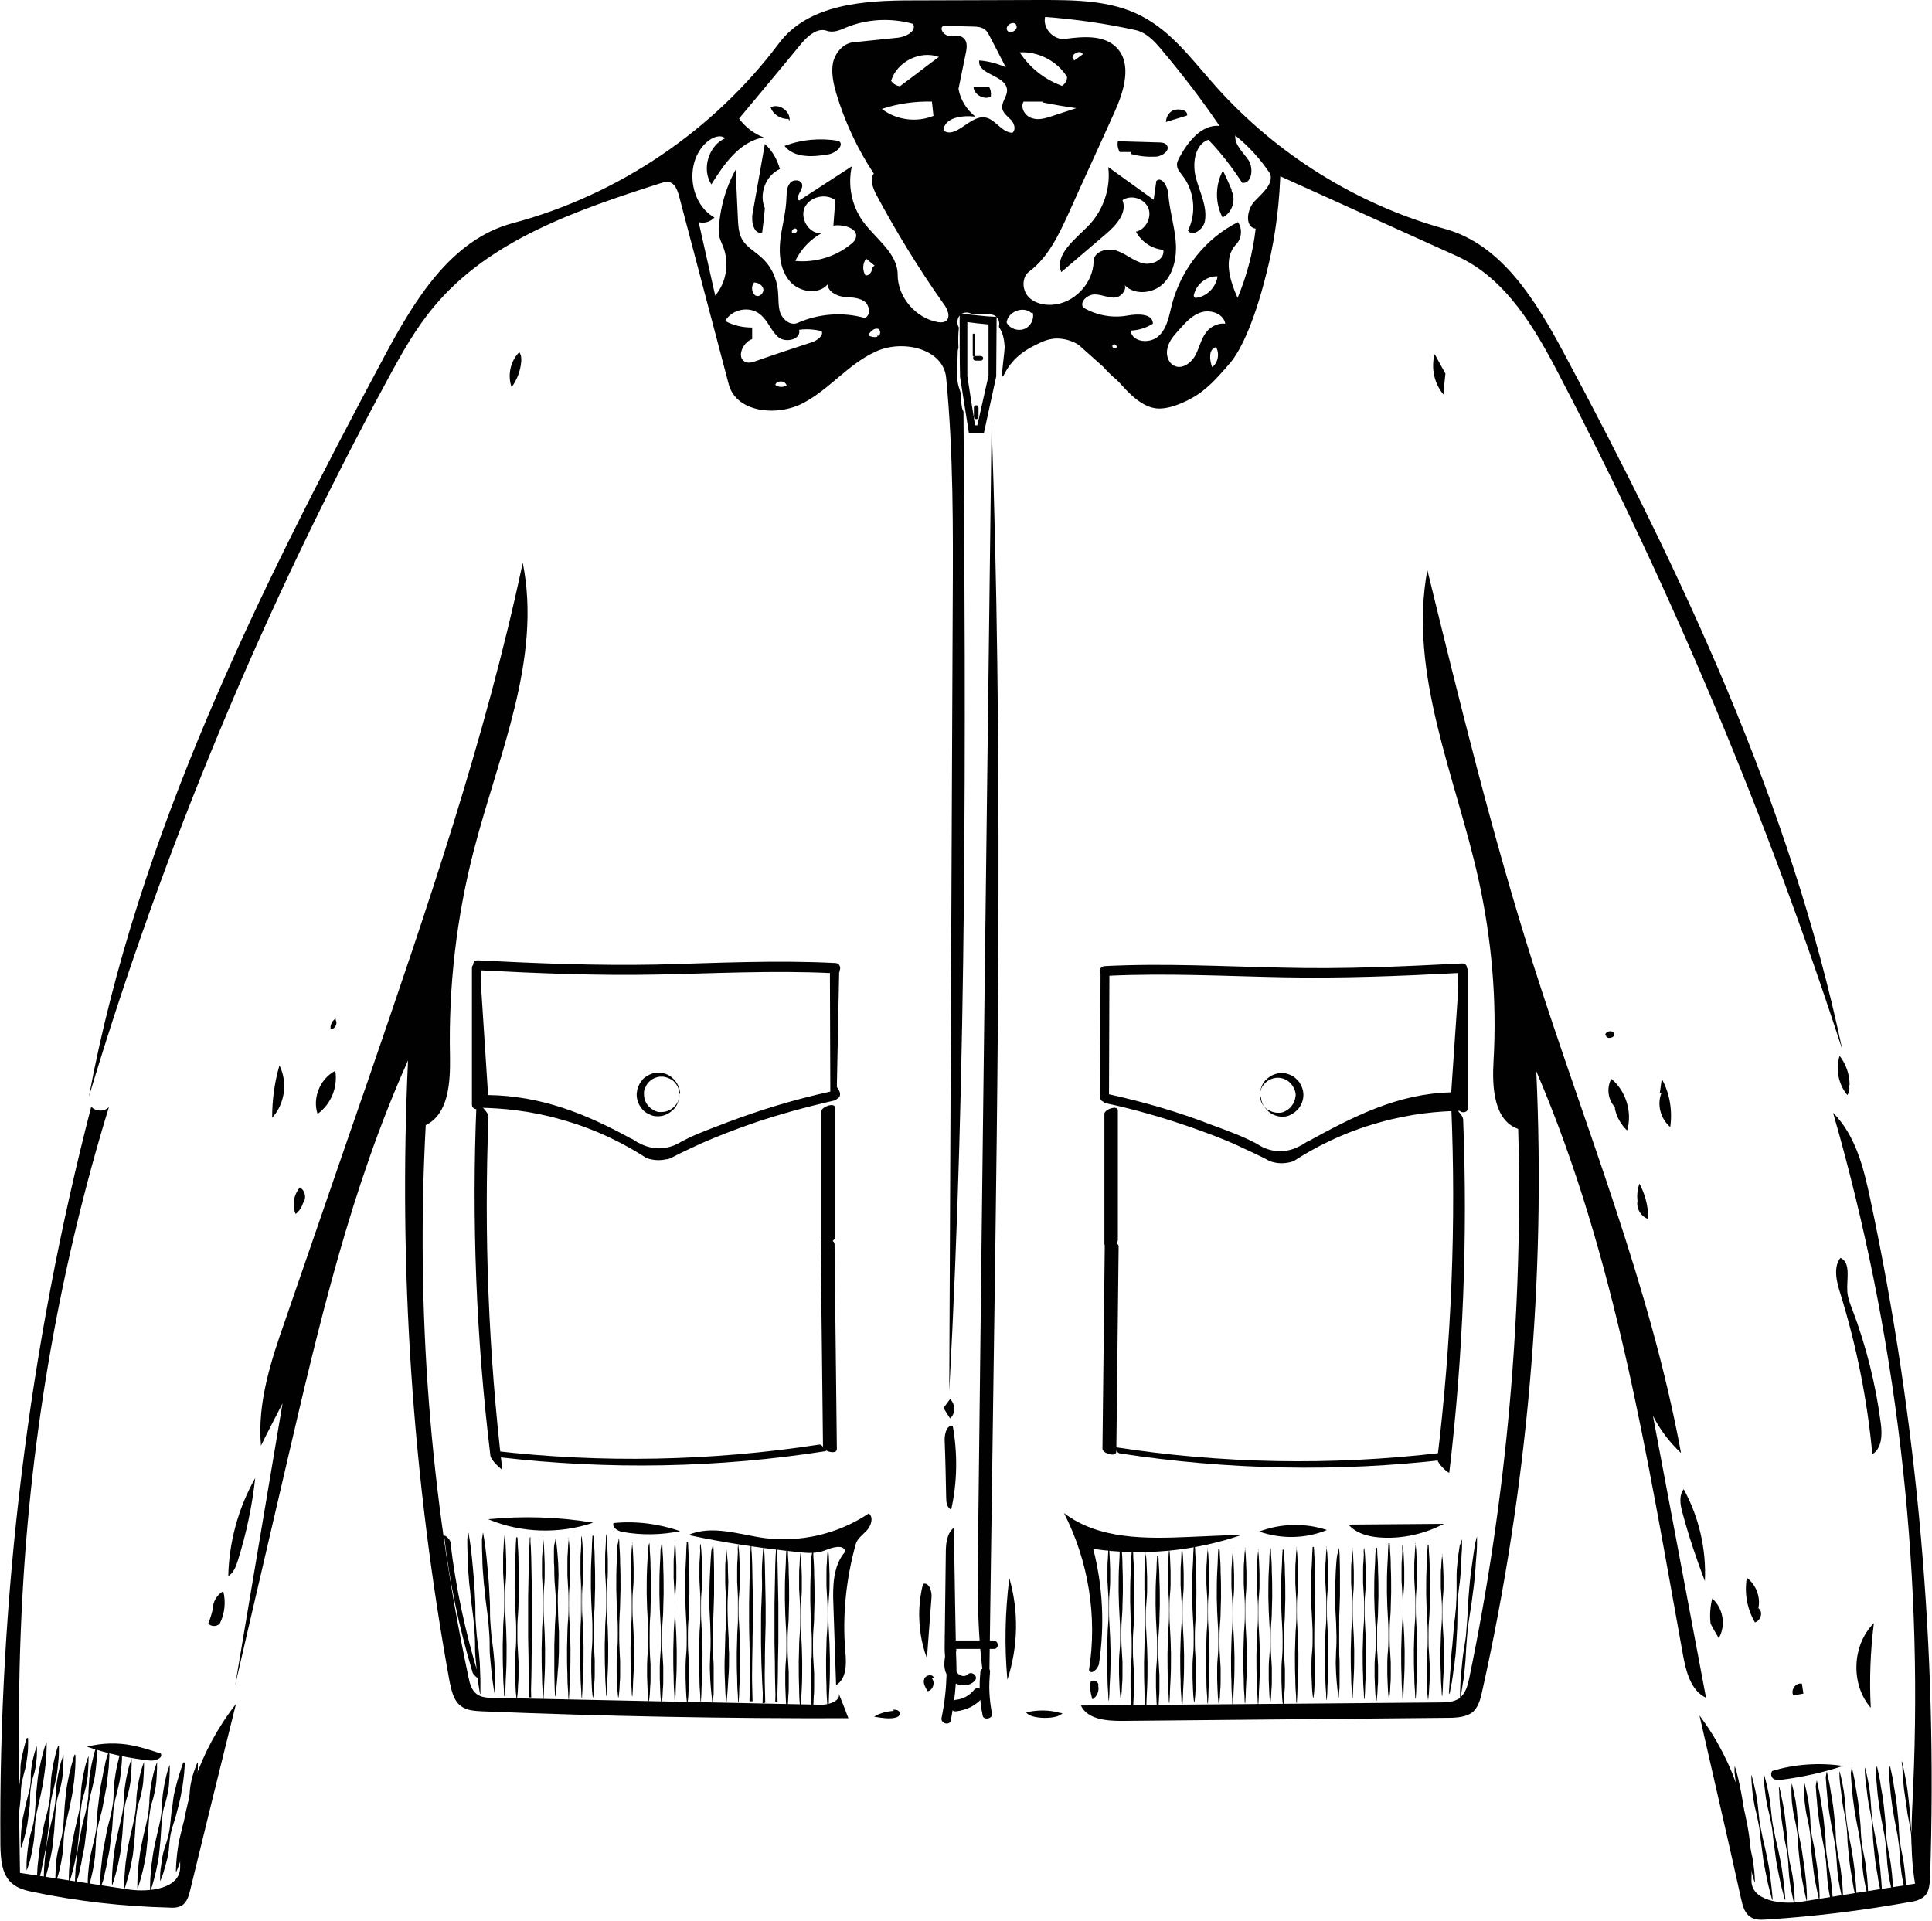<?xml version="1.0" encoding="utf-8"?>
<!-- Generator: Adobe Illustrator 19.1.0, SVG Export Plug-In . SVG Version: 6.00 Build 0)  -->
<svg version="1.1" id="Layer_1" xmlns="http://www.w3.org/2000/svg" xmlns:xlink="http://www.w3.org/1999/xlink" x="0px" y="0px"
	 viewBox="-54 147 501.9 499" style="enable-background:new -54 147 501.9 499;" xml:space="preserve">
<style type="text/css">
	.st0{fill:#010101;}
	.st1{fill:none;}
</style>
<path class="st0" d="M121.9,446.5L121.9,446.5"/>
<path class="st0" d="M322.1,593.3c-28.2,0.3-56.5,0.5-84.7,0.8c-4,0-8.9-0.4-10.6-4c31.1-0.3,62.3-0.5,93.4-0.8c1.7,0,3.4-0.1,4.8-1
	c1.7-1.2,2.3-3.4,2.7-5.4c9.7-46.8,14-94.8,12.7-142.6c-6.4-2.2-6.8-11-6.4-17.7c0.9-15.8-0.5-31.7-3.9-47.1
	c-5.9-26.7-18.3-53.4-13.3-80.4c8.4,34.3,16.8,68.7,27.5,102.4c13.4,42.2,30.4,83.4,38.4,127c-3-2.8-5.5-6.1-7.3-9.7
	c4.6,24.4,9.2,48.9,13.8,73.3c-4-1.9-5.2-6.9-6-11.2c-9.3-51.4-17.5-103.6-38.1-151.6c2.5,54.1-2.3,108.5-14.1,161.3
	c-0.4,1.8-0.9,3.7-2.2,5C327.2,593.1,324.5,593.3,322.1,593.3z"/>
<path class="st0" d="M52,422.5c-14.8,33-23.1,68.4-31.3,103.7c-4.5,19.5-9.1,39-13.6,58.6c4.1-24.4,8.2-48.8,12.3-73.2
	c-1.9,3.7-3.8,7.3-5.6,11c-1-11.1,2.6-22.1,6.3-32.6c7.2-20.8,14.3-41.6,21.5-62.3c15.2-44.3,30.5-88.7,40.2-134.5
	c5,24.9-6.2,49.7-12.6,74.3c-4.6,17.6-6.7,35.8-6.3,53.9c0.1,6.7-0.3,15-6.3,17.9c-2.6,48,1.1,96.4,11.1,143.4
	c0.3,1.6,0.8,3.4,2.1,4.4c1.2,0.9,2.7,1,4.2,1c28.5,0.6,57,1.2,85.5,1.8c2.1,0,5.2-1.2,4.3-3.1c0.9,2.2,1.8,4.4,2.6,6.6
	c-31.7,0.1-63.5-0.5-95.2-1.8c-1.9-0.1-4-0.2-5.5-1.4c-1.9-1.4-2.4-4-2.9-6.3C53.1,530.6,49.5,476.4,52,422.5z"/>
<path class="st0" d="M72.9,240.5L72.9,240.5"/>
<path class="st0" d="M-48.8,633.6c9.4,1.4,18.8,2.9,28.2,4.3c5.5,0.8,13.4-0.2,13.4-5.8c-0.1-15.2,5.1-30.4,14.5-42.4
	c-4,16.1-8,32.3-11.9,48.4c-0.3,1.4-0.8,2.9-1.9,3.8c-1.1,0.8-2.5,0.8-3.8,0.7c-11.7-0.3-23.4-1.6-34.9-4c-2-0.4-4.1-0.9-5.7-2.3
	c-2.7-2.3-2.9-6.3-3-9.8c-0.5-64.7,7.4-129.4,23.6-192c1.1,1.3,3.4,1.4,4.6,0.1C-38.4,476-45.9,519-48.2,562.2
	C-49.5,586-49.2,609.8-48.8,633.6z"/>
<path class="st0" d="M387.5,592.7c9.2,12.2,14,27.5,13.5,42.7c-0.2,5.4,7.6,6.5,12.9,5.7c9.9-1.6,19.8-3.2,29.6-4.7
	c-1.4-8.2-0.9-16.5-0.5-24.8c2.6-59.1-4.4-118.6-20.8-175.5c5.9,5.9,8,14.5,9.7,22.6c12.3,57.8,17.5,117,15.5,176.1
	c-0.1,1.6-0.2,3.4-1.2,4.6c-1.1,1.2-2.7,1.6-4.3,1.8c-12.2,2.2-24.4,3.7-36.8,4.5c-1.5,0.1-3,0.2-4.3-0.6c-1.6-1-2.1-3-2.5-4.8
	C394.8,624.4,391.1,608.6,387.5,592.7z"/>
<path class="st0" d="M171.7,540.2c1.3,1,0.6,3.1-0.4,4.3c-1.1,1.2-2.6,2.2-3,3.7c-2.5,9-3.5,18.5-2.7,27.8c0.3,3.2,0.4,7.1-2.4,8.8
	c-0.2-7-0.5-13.9-0.7-20.9c-0.2-4.8-0.1-10.2,3.1-13.8c-0.4-2-3.4-1.1-5.3-0.3c-2.3,0.9-4.8,0.7-7.3,0.4c-9.5-1-18.9-2.4-28.2-4.4
	c6.2-2.7,13.2-0.1,19.8,0.8C154,547.8,163.8,545.5,171.7,540.2z"/>
<path class="st0" d="M222.4,540.1c9,6.9,21.3,6.7,32.6,6.2c4.6-0.2,9.2-0.4,13.8-0.6c-12.4,4.3-25.9,5.6-38.8,3.7
	c2.5,9.7,3,19.9,1.5,29.8c-0.2,1.4-2.1,3.1-2.6,1.7C231.1,567.1,228.8,552.6,222.4,540.1z"/>
<path class="st0" d="M203.6,257.1c2.9,82.3,1.7,164.7,0.5,247.1c-0.4,28.8-0.8,57.6-1.2,86.4c-3.2-14.5-3-29.4-2.8-44.2
	C201.2,449.9,202.4,353.5,203.6,257.1z"/>
<path class="st0" d="M425.9,482.5c0.1,1.6,0.7,3.2,1.3,4.7c3.6,9.5,6.1,19.5,7.4,29.6c0.4,2.9,0.3,6.5-2.2,8
	c-1.3-14.1-4.1-28.1-8.3-41.7c-1-3.1-1.9-6.8,0-9.3C426.9,475,425.7,479.3,425.9,482.5z"/>
<path class="st0" d="M363,416c0-1.2,2.1-1.5,2.3-0.4c0.3,1.1-2,1.5-2.1,0.4H363z"/>
<path class="st0" d="M33.2,412c0.6,0.9-0.2,2.4-1.3,2.4c-0.2-1.1,0.4-2.2,1.3-2.8V412z"/>
<path class="st0" d="M222,592.1c-1.3,1.7-8.3,1.6-9.4-0.2c2.7-0.7,6-0.7,8.7,0.1L222,592.1z"/>
<path class="st0" d="M178,591.2c2-0.2,2.4,1.5,0.8,2s-3.9,0.1-5.7-0.2c1.2-0.8,3.1-1.4,5.1-1.5L178,591.2z"/>
<path class="st0" d="M12.3,531c-0.8,7.3-2.3,14.4-4.5,21.4c-0.5,1.6-1.1,3.2-2.5,4.1C5.5,547.6,7.9,538.8,12.3,531z"/>
<path class="st0" d="M414.1,584.4c0.1,0.9,0.3,1.8,0.4,2.6c-0.9,0.2-1.7,0.3-2.6,0.5c-0.8-1.3,0.5-3.3,2-3.1H414.1z"/>
<path class="st0" d="M144,207.4c-2.1,0.6-2.9-2.7-2.5-4.9c1.1-6,2.1-12,3.2-18.1c1.9,1.7,3.2,4,3.9,6.5c-3.7,1.7-5.5,6.5-3.9,10.2
	C144.5,203.3,144.3,205.3,144,207.4z"/>
<path class="st0" d="M388.9,557.8c-2.2-5.8-4.2-11.7-5.8-17.7c-0.6-2.1-1-4.5,0.3-6.2C387.4,541.2,389.3,549.6,388.9,557.8z"/>
<path class="st0" d="M352.2,238.6c-7.2-13.4-16-28-30.7-32.1c-22.9-6.3-43.9-19.4-59.7-37.1c-5.9-6.6-11.3-14.1-19.2-18.2
	c-8-4.2-17.4-4.2-26.5-4.2c-11,0-22.1,0.1-33.1,0.1c-12.6,0-27,1-34.6,11.1c-17,22.7-41.8,39.5-69.3,46.8
	c-16,4.3-25.5,20.1-33.3,34.7c-32.7,61.1-64,124.1-76.7,192.2c19.4-64.6,45.5-127.2,77.7-186.5c3.5-6.5,7.2-13.1,12-18.8
	c14.5-17.4,37.3-25.1,58.8-32c0.7-0.2,1.5-0.5,2.2-0.3c1.5,0.3,2.2,2.1,2.6,3.6c4.3,16.3,8.6,32.6,12.9,48.9
	c1.9,7.4,12.6,8.5,19.4,4.9c6.8-3.6,11.7-10.1,18.7-13.3c6.9-3.3,17.7-0.9,18.4,6.8c1.9,19.6,1.8,39.3,1.7,59
	c-0.3,68.1-0.6,136.2-0.9,204.2c4.6-84.7,4.3-169.6,3.7-254.5c-0.2-0.3-0.3-0.6-0.4-1c-0.2-1.3-0.3-2.6-0.3-3.9
	c-0.1-0.1-0.2-0.3-0.2-0.5c-1.3-3.2-0.6-6.8-0.6-10.2c0-0.3,0.1-0.6,0.2-0.9c-0.1-1.7-0.1-3.5,0.1-5.3c-0.9-1.5-0.2-3.9,2-3.9
	c0.6,0,1.1,0.2,1.5,0.5h4.6c1.9,0,2.7,1.8,2.3,3.2c0,0.1,0.1,0.1,0.1,0.2c1,1.5,1.3,3.3,1.4,5.1c-0.1,2.4-1.3,9.4-0.2,7.2
	c1-2,2.9-5.1,7.7-7.5c1.8-0.9,4-2.2,7-1.9c2.1,0.2,3.8,1,4.7,1.6l6.4,5.7c0.5,0.6,1.9,2.1,3.5,3.4c1.2,1,5.3,6.8,10.2,7.4
	c4,0.5,9.9-2.7,12.1-4.5c1.3-1.1,2.6-1.9,7.5-7.7c1.6-2,5.5-8.2,9.2-23.3c1.5-5.9,3.1-14.4,3.5-24.8c15.3,6.9,30.5,13.8,45.8,20.7
	c12.9,5.8,20.5,19,27,31.6c29.2,56,53.7,114.5,73.2,174.6C411.1,355.6,382.9,296,352.2,238.6z M223.2,167c0,0.9-0.5,1.8-1.3,2.3
	c-4.5-1.6-8.4-4.7-11-8.7C215.7,160.3,220.7,162.9,223.2,167z M225.6,175.1c-2,0.7-4.1,1.3-6.1,2c-1.8,0.6-3.7,1.2-5.4,0.6
	c-1.8-0.5-3.1-2.7-2.2-4.3c1.6,0,3.3,0,4.9,0v0.2C219.8,174.2,222.7,174.7,225.6,175.1z M227.3,161.1c-0.7,0.5-1.5,1.1-2.2,1.6
	l-0.3-0.3C223.9,161.2,226.7,159.7,227.3,161.1z M210,153.4h-0.1c1,1.2-1.6,2.8-2.3,1.4C207.1,153.6,209.2,152.3,210,153.4z
	 M189.9,161.8c-3.4,2.5-6.7,5.1-10.1,7.6c-0.9-0.1-1.8-0.6-2.3-1.4C179,163,185.1,160,189.9,161.8z M188.5,177.1
	c-4.4,1.8-9.7,1.1-13.4-1.8c4.2-1.4,8.6-2,13-1.9L188.5,177.1z M147.4,247c0.4-1.2,2.4-1.2,2.9,0h0.2
	C149.6,247.7,148.3,247.7,147.4,247z M157,235.9c-4.9,1.6-9.8,3.2-14.6,4.9c-0.8,0.3-1.8,0.6-2.6,0.3c-2.6-0.9-1-5.1,1.6-6
	c0-1,0-2,0-3c-2.4,0-4.8-0.5-7-1.7c1.7-3.1,6.4-4,9.1-1.7c2,1.6,2.8,4.3,4.7,5.9c1.9,1.6,6,0.6,5.4-1.9c1.9-0.3,3.9-0.1,5.8,0.3
	C160.1,234.1,158.4,235.4,157,235.9z M141.9,220.4c1.1,0,2.2,0.7,2.4,1.7s-1,2.2-1.9,1.7v0.1C141.3,223.2,141,221.5,141.9,220.4z
	 M173.9,234.2v0.3c-0.8,0.2-1.7,0-2.4-0.4c0.6-0.9,1.4-1.8,2.4-1.7C174.9,232.4,174.9,234.5,173.9,234.2z M170.8,218.5
	c-0.8-1.3-0.7-3.1,0.2-4.3c0.7,0.6,1.5,1.2,2.2,1.8l-0.5,0.4C172.6,217.5,171.8,218.8,170.8,218.5z M191.6,230.5
	c-0.6,0.3-1.3,0.3-1.9,0.2c-5.8-1-10.5-6.5-10.5-12.3c0-5.7-5.8-9.4-9.1-14c-2.9-4.1-3.9-9.4-2.8-14.2c-4.6,3-9.1,5.9-13.7,8.9
	c-1.2-0.9,1-2.6,0.8-4.1c-0.2-1.4-2.4-1.5-3.2-0.4c-0.9,1.1-0.8,2.6-0.9,3.9c-0.1,3.7-1.2,7.3-1.6,11c-0.4,3.7,0,7.7,2.5,10.6
	c2.4,2.8,7.4,3.6,9.8,0.8c0.1,1.8,2.1,2.9,4,3.2c1.8,0.2,3.8,0.1,5.4,1.1s1.9,3.9,0.2,4.4c-5.7-1.6-12-1.1-17.4,1.3
	c-1.8,0.8-3.8-0.8-4.5-2.6c-0.6-1.8-0.4-3.8-0.6-5.7c-0.3-3.4-1.9-6.7-4.5-8.9c-1.7-1.5-3.7-2.6-4.8-4.5c-0.9-1.6-1-3.4-1.1-5.2
	c-0.2-4.3-0.4-8.6-0.6-12.9c-2.7,4.9-4.2,10.5-4.4,16.1c0,1.4,0.7,2.7,1.2,4c1.6,4.2,0.8,9.2-2.1,12.6c-1.4-6.4-2.9-12.7-4.3-19.1
	c1.5,0.4,3.1-0.1,4.1-1.2c-6.8-3.8-7.8-15-1.6-19.9c1.3-1,3.1-1.7,4.4-0.7c-4.3,1.9-6.2,8-3.6,12c3.3-5.3,7.4-11.2,13.6-12.2
	c-2.6-1-4.8-2.7-6.4-4.9c5.4-6.5,10.8-12.9,16.1-19.4c1.7-2,4.2-4.3,6.7-3.4c1.7,0.6,3.5-0.2,5.1-0.9c5.4-2.2,11.6-2.5,17.3-0.9
	c1,1.9-1.9,3.4-4,3.6l-11.6,1.2c-2.6,0.3-4.6,2.7-5.2,5.3c-0.5,2.6,0.1,5.3,0.8,7.8c2.2,7.4,5.5,14.5,9.8,21
	c-1.1,1.4-0.3,3.5,0.5,5.2c5.3,9.9,11.1,19.4,17.6,28.6C192.2,227.3,193.1,229.6,191.6,230.5z M159.4,207.6
	c-3.2,0.2-5.6-3.7-4.4-6.6c1.3-2.9,5.5-3.9,8-2c-0.2,2.2-0.3,4.4-0.5,6.6c2.7-0.4,6.7,0.8,5.8,3.3c-0.2,0.6-0.7,1.1-1.2,1.5
	c-4,3.3-9.3,4.9-14.5,4.4C154.1,211.7,156.5,209.2,159.4,207.6z M152,207.4l-0.2,0.1c-0.4-0.6,0.6-1.5,1.1-1
	C153.5,207,152.4,208,152,207.4z M201.8,177.5c-3.9-0.5-7.5,5.7-10.7,3.4c0.2-3.4,4.9-4,8.3-3.6c-2.3-1.8-3.9-4.4-4.4-7.2
	c0.6-3.1,1.3-6.2,1.9-9.3c0.3-1.4,0.5-3.1-0.7-4c-1-0.8-2.5-0.3-3.8-0.5s-2.5-2-1.3-2.6c2.5,0.1,5.1,0.1,7.6,0.2
	c1.1,0,2.3,0.1,3.2,0.8c0.5,0.4,0.9,1.1,1.2,1.7c1.4,2.7,2.8,5.4,4.2,8.1c-2.2-1-4.5-1.6-6.9-1.8c-0.6,3.7,6.8,3.8,7.2,7.5
	c0.2,1.8-1.6,3.4-1.2,5.1c0.3,1.2,1.4,2,2.3,2.9c0.8,0.9,1.3,2.5,0.3,3.3C206.1,181.4,204.5,177.8,201.8,177.5z M212,232.5
	c-1.6,0.6-3.7-0.1-4.5-1.7c0.3-2.8,4.3-4.4,6.4-2.5h0.4C214.7,230,213.7,231.9,212,232.5z M236,237.4c-0.4,0.5-1.4-0.3-0.9-0.8
	C235.5,236.1,236.4,236.9,236,237.4z M260.9,242.4L260.9,242.4c-0.7-1.9-1-4.7,1-5.2C262.9,238.9,262.4,241.3,260.9,242.4z
	 M259.8,232.8c-1.6,1.7-2.1,4.1-3.1,6.2s-3.4,4-5.5,3.1c-1.7-0.7-2.4-2.9-1.9-4.7c0.4-1.8,1.7-3.3,2.9-4.6c1.7-1.9,3.5-4,6-4.7
	s5.7,0.5,6.1,3C262.7,230.9,261,231.6,259.8,232.8z M256.1,223.9c0.5-2.9,3.2-5.2,6.2-5.1c-0.4,2.9-2.9,5.4-5.8,5.6L256.1,223.9z
	 M271.9,199.3c-2,2.1-2.6,6.7,0.3,7.1c-0.7,6.2-2.3,12.3-4.7,18c-2-4.5-3.8-10.3-0.4-13.9c1.5-1.5,1.7-4.1,0.5-5.8
	c-8.4,4.2-14.7,12.2-17.1,21.2c-0.8,3-1.2,6.3-3.5,8.4c-2.2,2.1-6.9,1.7-7.3-1.4c2.1-0.1,4.1-0.7,5.8-1.8c0-2.7-4-2.6-6.7-2.1
	c-3.9,0.7-8-0.1-11.4-2.1c-1-1.5,1.1-3.4,3-3.4s3.6,1,5.4,0.8c1.5-0.2,2.9-2,2.4-3.2c2.5,2.7,7.5,2.2,10.1-0.5
	c2.8-2.9,3.5-7.3,3.1-11.3c-0.4-4-1.6-7.9-1.9-11.9c-0.1-1.9-1.7-4.7-3.1-3.4c-0.2,1.6-0.5,3.2-0.7,4.9c-3.9-2.8-7.9-5.7-11.8-8.5
	c0.7,5.5-1.3,11.3-5.2,15.3c-3.4,3.5-8.8,7.4-7,12c3.9-3.3,7.8-6.7,11.7-10c2.6-2.2,5.5-5.5,4.2-8.7c2.2-1.5,5.6-0.5,6.7,2
	c1,2.4-0.6,5.6-3.2,6.2c1.4,2.6,4.2,4.5,7.1,4.7c0.5,2.5-2.9,4.1-5.3,3.5c-2.5-0.6-4.4-2.5-6.9-3.3s-5.9,0.3-5.9,2.8
	c-0.1,5.8-5.2,11.1-11,11.3c-2.3,0.1-4.8-0.6-6.2-2.4c-1.4-1.8-1.4-4.8,0.4-6.2c5-3.7,7.8-9.7,10.4-15.4c3.9-8.7,7.9-17.3,11.8-26
	c2.5-5.5,4.7-12.7,0.5-16.9c-3.3-3.3-8.7-2.8-13.3-2.2c-3,0.4-5.9-2.8-5.2-5.7c7.9,0.6,15.7,1.7,23.4,3.4c2.9,0.6,5.1,3,7,5.3
	c5.3,6.3,10.3,12.8,14.9,19.6c-4.6-0.4-8.1,4-10.3,8c-0.4,0.8-0.9,1.6-0.7,2.5c0.1,0.9,0.8,1.6,1.3,2.3c3.2,4,3.8,9.9,1.5,14.4
	c1.2,1.7,4-0.3,4.4-2.4c0.7-3.8-1.3-7.5-2.3-11.2c-1-3.7-0.4-8.7,3.2-10c3.3,3.4,6.2,7.2,8.8,11.2c2.5,0.3,3-3.7,1.7-5.8
	c-1.4-2.1-3.7-4-3.5-6.5c3.5,2.8,6.6,6.2,9.1,10C276.8,194.9,273.9,197.2,271.9,199.3z"/>
<path class="st0" d="M226.5,232.2"/>
<path class="st0" d="M226.1,231.6"/>
<path class="st0" d="M222.2,229.9"/>
<path class="st0" d="M231.3,585c0.3,1.3-0.3,2.8-1.5,3.5c-0.5-1.4-0.7-3-0.5-4.5C230,583.1,231.6,584,231.3,585L231.3,585z"/>
<path class="st0" d="M191.7,550.7c0-2.5,0.2-5.3,2.1-6.8c0.2,13,0.4,25.9,0.7,38.9c-2.7-1.2-3.1-4.8-3.1-7.8
	C191.5,566.9,191.6,558.8,191.7,550.7z"/>
<path class="st0" d="M188.1,583.1c0.9,1,0.3,3-1.1,3.3c-0.6-1-1.3-2.1-0.9-3.2c0.4-1.1,2.3-1.4,2.5-0.2L188.1,583.1z"/>
<path class="st0" d="M432.8,568.7c-0.9,7.3-1.2,14.7-0.8,22C426.7,584.6,427.1,574.4,432.8,568.7z"/>
<path class="st0" d="M100.1,542.6c-8.8,3-18.7,2.7-27.3-0.9C81.9,540.8,91.1,541.1,100.1,542.6z"/>
<path class="st0" d="M191.1,512.8c0.6-0.8,1.1-1.5,1.7-2.3c1.4,1.2,1.5,3.8,0,5c-0.5-0.8-1-1.6-1.5-2.4L191.1,512.8z"/>
<path class="st0" d="M321.1,542.9c-4.8,2.5-10.2,3.8-15.6,3.6c-3.4-0.1-7-0.9-9.2-3.4C304.6,543,312.9,543,321.1,542.9z"/>
<path class="st0" d="M198.9,169.5c1.3,0,2.7,0,4,0c0.5,0.8,0.6,1.7,0.5,2.6C201.6,173.1,198.9,171.5,198.9,169.5L198.9,169.5z"/>
<path class="st0" d="M-31.4,600.8c3.9-1,8-1.1,11.9-0.3c2.5,0.5,4.9,1.3,7.3,2.1c0.5,1.2-1.4,1.9-2.8,1.8
	C-20.6,603.8-26.1,602.6-31.4,600.8z"/>
<path class="st0" d="M408.7,609.4c-0.6,0.1-1.3,0.1-1.9-0.2c-0.7-0.4-0.9-1.5-0.4-2.1c5.9-1.8,12.3-2.2,18.4-1.3
	C419.7,607.5,414.2,608.7,408.7,609.4z"/>
<path class="st0" d="M365.6,434.7c-1.9-1.9-2.3-5.1-1-7.4c3.8,3.1,5.5,8.7,4.1,13.4c-1.6-1.5-2.8-3.6-3.2-5.8L365.6,434.7z"/>
<path class="st0" d="M250.9,175.6c1.4-0.4,3.7-0.1,3.5,1.4c-1.8,0.6-3.7,1.1-5.5,1.7C248.9,177.4,249.7,176.1,250.9,175.6
	L250.9,175.6z"/>
<path class="st0" d="M207.7,583.4c-0.8-8.8-0.6-17.6,0.5-26.4C210.7,565.6,210.5,574.9,207.7,583.4z"/>
<path class="st0" d="M150.8,177.9c-2,0.1-4-1.2-4.6-3c2.2-1.2,5.3,1.1,4.9,3.5L150.8,177.9z"/>
<path class="st0" d="M186.8,577.8c-1.5-3.9-2.1-8.2-2-12.4c0.1-2.3,0.4-4.7,1-6.9c1.5-0.5,2.3,1.8,2.2,3.4
	C187.6,567.1,187.2,572.5,186.8,577.8z"/>
<path class="st0" d="M24.8,459.4c-0.4,1.2-1,2.2-2,3c-1-2.3-0.5-5,1.1-6.9C25.2,456.2,25.7,458.2,24.8,459.4L24.8,459.4z"/>
<path class="st0" d="M33.1,425.2c0.7,4.2-1.1,8.7-4.6,11.2C27.1,432.2,29.2,427.2,33.1,425.2z"/>
<path class="st0" d="M161.2,187.1c-4,0.7-8.9,1-11.4-2.2c4.5-1.7,9.4-2.1,14.1-1.3C165.5,184.7,163.1,186.8,161.2,187.1z"/>
<path class="st0" d="M191.4,521c0-1.6,0.6-3.8,2.1-3.6c1.3,7.2,1.2,14.7-0.4,21.8c-1.1-0.5-1.3-1.9-1.3-3.1
	C191.7,531.1,191.6,526,191.4,521z"/>
<path class="st0" d="M371.4,459c-0.2-1.5,0-3.1,0.5-4.5c1.5,2.8,2.3,6,2.3,9.2C372.3,463.1,371,460.9,371.4,459L371.4,459z"/>
<path class="st0" d="M81.4,241c-0.2,2.4-1.1,4.7-2.5,6.6c-1.1-3.1-0.3-6.8,2-9.1C81.4,239.2,81.5,240.1,81.4,241L81.4,241z"/>
<path class="st0" d="M16.7,437.4c0-4.6,0.6-9.2,1.9-13.6C20.8,428.2,20,433.8,16.7,437.4z"/>
<path class="st0" d="M390.4,568.9c-0.3-2.2-0.1-4.5,0.4-6.6c2.9,2.5,3.6,7.1,1.7,10.3C391.8,571.4,391.1,570.2,390.4,568.9
	L390.4,568.9z"/>
<path class="st0" d="M122.7,544.8c-4.9,1-10,1.1-15,0.2c-1.2-0.2-2.8-1.2-2.3-2.3C111.2,542.1,117.2,542.9,122.7,544.8z"/>
<path class="st0" d="M426.3,429c0.3,0.9,0.1,1.8-0.4,2.5c-2.3-2.8-3.1-6.7-2-10.2c1.7,2.2,2.6,4.9,2.6,7.6L426.3,429z"/>
<path class="st0" d="M239.9,186.5c-1,0-2,0-3,0c-0.5-0.8-0.7-1.9-0.5-2.8c3.6,0.1,7.1,0.2,10.7,0.3c0.7,0,1.6,0.1,2,0.7
	c1,1.3-1.1,2.9-2.8,3c-2.2,0.1-4.4-0.1-6.5-0.7L239.9,186.5z"/>
<path class="st0" d="M273.1,544.9c5.6-2.1,11.9-2.3,17.6-0.4C285.2,546.8,278.8,546.9,273.1,544.9z"/>
<path class="st0" d="M265.9,196.5c1.3,2.4,0.2,5.8-2.3,7c-2-3.8-1.9-8.5,0.1-12.2c0.8,1.7,1.6,3.4,2.3,5.1L265.9,196.5z"/>
<path class="st0" d="M403.1,565.1c0.9,1.1,0.2,3-1.2,3.4c-2-3.4-2.8-7.6-2.1-11.6c2.4,1.8,3.6,5,3,7.9L403.1,565.1z"/>
<path class="st0" d="M120.8,447.6c1.9-1,4.4-2.2,7.5-3.6c4.1-1.8,8-3.3,12.5-4.9c7.2-2.5,14.6-4.5,22-6.2c0.3-0.1,0.5-0.2,0.6-0.4
	c0.8-0.3,1.4-1.3,0-3.1c0.2-10.3,0.4-19.5,0.6-29.8c0.2-0.2,0.1-0.3,0.1-0.4c0.4-0.7,0.1-1.9-1-2c-15.5-0.8-31,0-46.5,0.4
	c-15.5,0.3-31-0.3-46.5-1.1c-0.8,0-1.2,0.6-1.2,1.2c-0.2,0.2-0.3,0.5-0.3,0.8V434c0,1.2,1.5,1.5,2.2,0.8c5.5,0.1,12.7,0.7,20.8,3
	c9.8,2.7,17.3,6.8,22.4,10.1c0.9,0.3,2.8,0.8,5,0.3C119.6,448.2,120.3,447.9,120.8,447.6z M134.9,438.6c-3.8,1.5-7.7,2.8-11.3,4.7
	c-0.4,0.2-0.8,0.4-1.1,0.6c-3.3,1.9-7.3,1.9-10.6,0h-0.1l-1.6-1h-0.1c-12-6.6-23.5-11.2-37.3-11.4L71,403.7c-0.1-1.5,0-3.1,0-4.6
	c15.2,0.8,30.4,1.4,45.6,1.1c15-0.3,30-1.1,45-0.4c0,10.3,0.1,20.6,0.1,30.8C152.6,432.6,143.6,435.3,134.9,438.6z"/>
<path class="st0" d="M321.5,244c-0.2,1.8-0.4,3.7-0.5,5.5c-2.4-2.8-3.3-6.9-2.3-10.5c0.9,1.6,1.8,3.3,2.7,4.9L321.5,244z"/>
<path class="st0" d="M1.3,564.9c0-1.8,1.1-3.6,2.7-4.5c0.7,2.8,0.4,5.8-0.9,8.4c-0.7,0.8-2.2,0.9-3,0C0.6,567.6,1,566.3,1.3,564.9
	L1.3,564.9z"/>
<path class="st0" d="M377.2,430.9c0.2-1.2,0.3-2.4,0.5-3.6c2.1,3.8,2.8,8.3,2.2,12.5c-2.5-2.1-3.5-5.8-2.3-8.8L377.2,430.9z"/>
<g>
	<g>
		<path class="st0" d="M61.4,546.2c1.4,12,3.9,23.8,7.4,35.4c0.2,0.6,2,2.2,1.6,1c-3.5-11.4-6-23.1-7.4-35
			C63,547,61.3,545.4,61.4,546.2L61.4,546.2z"/>
	</g>
</g>
<g>
	<g>
		<path class="st0" d="M69.8,433.4c-1.3,30.6-0.1,61.3,3.6,91.8c0.2,1.4,3,3.6,3.1,3.7c-3.6-30.5-4.8-61.1-3.6-91.8
			C72.9,435.8,69.8,433.2,69.8,433.4L69.8,433.4z"/>
	</g>
</g>
<g>
	<g>
		<path class="st0" d="M75.8,525.6c28.2,3.3,56.7,2.8,84.8-1.6c0.1,0-1.1-1.8-1.7-1.7c-28.1,4.3-56.6,4.9-84.8,1.6
			C74.2,523.9,75.2,525.5,75.8,525.6L75.8,525.6z"/>
	</g>
</g>
<g>
	<g>
		<path class="st0" d="M159.4,435.7c0,11.2,0,22.4,0,33.7c0,1.4,3.5,0.3,3.5-0.9c0-11.2,0-22.4,0-33.7
			C163,433.3,159.4,434.5,159.4,435.7L159.4,435.7z"/>
	</g>
</g>
<g>
	<g>
		<path class="st0" d="M159.2,469.5c0.2,17.8,0.4,35.5,0.6,53.3c0,1.3,3.6,2.2,3.6,0.7c-0.2-17.8-0.4-35.5-0.6-53.3
			C162.8,468.9,159.2,468,159.2,469.5L159.2,469.5z"/>
	</g>
</g>
<path class="st0" d="M274,447.1L274,447.1"/>
<path class="st0" d="M277,449c2.2,0.5,4.1,0,5-0.3c5.1-3.3,12.6-7.4,22.4-10.1c8.1-2.3,15.3-2.9,20.8-3c0.7,0.7,2.2,0.4,2.2-0.8
	v-35.5c0-0.4-0.1-0.6-0.3-0.8c0-0.6-0.4-1.2-1.2-1.2c-15.5,0.8-31,1.5-46.5,1.1c-15.5-0.3-31-1.2-46.5-0.4c-1.1,0.1-1.5,1.3-1,2v0.1
	c0,10.7-0.1,21.3-0.1,32c0,0.6,0.4,1,0.8,1.1c0.1,0.2,0.4,0.3,0.6,0.4c7.5,1.6,14.8,3.7,22,6.2c4.5,1.6,8.4,3,12.5,4.9
	c3,1.4,5.6,2.6,7.5,3.6C275.6,448.6,276.2,448.8,277,449z M234.1,431.3c0-10.3,0.1-20.6,0.1-30.8c15-0.7,30,0.1,45,0.4
	c15.2,0.3,30.4-0.3,45.6-1.1c-0.1,1.5,0.1,3.1,0,4.6l-1.8,26.4c-13.8,0.3-25.3,6.2-37.3,12.8h-0.1l-1.6,1c0,0,0,0-0.1,0
	c-3.2,1.9-7.2,2-10.5,0.1c-0.4-0.2-0.8-0.5-1.2-0.7c-3.6-1.9-7.5-3.3-11.3-4.7C252.2,435.9,243.2,433.3,234.1,431.3z"/>
<g>
	<g>
		<path class="st0" d="M323,434.1c1.3,30.6,0.1,61.3-3.6,91.8c-0.2,1.3,3,4,3.1,3.7c3.6-30.5,4.8-61.1,3.6-91.8
			C326,436.4,323,434,323,434.1L323,434.1z"/>
	</g>
</g>
<g>
	<g>
		<path class="st0" d="M320,524.5c-28.2,3.3-56.7,2.8-84.8-1.6c0.1,0,1,1.6,1.7,1.7c28.1,4.3,56.6,4.9,84.8,1.6
			C321.8,526.3,320.6,524.5,320,524.5L320,524.5z"/>
	</g>
</g>
<g>
	<g>
		<path class="st0" d="M232.9,436.4c0,11.2,0,22.4,0,33.7c0,1.4,3.5,0.3,3.5-0.9c0-11.2,0-22.4,0-33.7
			C236.4,434,232.9,435.2,232.9,436.4L232.9,436.4z"/>
	</g>
</g>
<g>
	<g>
		<path class="st0" d="M233,470.1c-0.2,17.8-0.4,35.5-0.6,53.3c0,1.2,3.6,2.3,3.6,0.7c0.2-17.8,0.4-35.5,0.6-53.3
			C236.6,469.6,233,468.6,233,470.1L233,470.1z"/>
	</g>
</g>
<g>
	<path class="st0" d="M122.5,431.4c0,0,0,0.1,0,0.4c0,0.2,0,0.6-0.2,1c-0.2,0.8-0.7,2.1-2,3c-0.6,0.5-1.4,0.9-2.3,1.1
		c-0.2,0-0.4,0.1-0.7,0.1c-0.2,0-0.4,0-0.7,0c-0.5,0-1-0.1-1.5-0.3c-1-0.4-2-1-2.6-2c-0.7-0.9-1.1-2.1-1.1-3.3c0-0.4,0-0.5,0.1-0.9
		c0-0.3,0.1-0.6,0.2-0.9c0.2-0.6,0.5-1.1,0.8-1.6c0.4-0.5,0.7-0.9,1.2-1.2c0.5-0.3,0.9-0.6,1.5-0.8c1-0.4,2.1-0.4,3-0.2
		c1,0.2,1.7,0.6,2.3,1.1c1.2,1,1.8,2.2,2,3c0.1,0.4,0.1,0.8,0.2,1C122.5,431.3,122.5,431.4,122.5,431.4z M122.5,431.4
		c0,0,0-0.1,0-0.4c0-0.2-0.1-0.6-0.2-1c-0.1-0.4-0.3-0.9-0.7-1.4s-0.8-1-1.5-1.3c-0.6-0.3-1.4-0.6-2.2-0.6s-1.6,0.2-2.3,0.6
		s-1.3,1-1.7,1.7c-0.2,0.4-0.3,0.7-0.5,1.1c0,0.2-0.1,0.4-0.1,0.6c0,0.1,0,0.5,0,0.6c0,0.8,0.2,1.6,0.6,2.3c0.4,0.7,1,1.3,1.7,1.7
		c0.3,0.2,0.7,0.4,1.1,0.5c0.2,0.1,0.4,0.1,0.6,0.1c0.2,0,0.4,0,0.6,0c0.8,0,1.5-0.2,2.2-0.6c0.6-0.3,1.1-0.8,1.5-1.3s0.6-1,0.7-1.4
		c0.1-0.4,0.2-0.8,0.2-1L122.5,431.4z"/>
</g>
<g>
	<path class="st0" d="M273.3,431.4c0,0,0,0.1,0,0.4c0,0.2,0.1,0.6,0.2,1s0.3,0.9,0.7,1.4c0.4,0.5,0.8,1,1.5,1.3
		c0.6,0.3,1.4,0.6,2.2,0.6c0.2,0,0.4,0,0.6,0s0.5-0.1,0.6-0.1c0.4-0.1,0.8-0.3,1.1-0.5c0.7-0.4,1.3-1,1.7-1.7
		c0.2-0.4,0.3-0.7,0.5-1.1c0.1-0.4,0.1-0.8,0.2-1.1c0-0.6-0.1-0.8-0.2-1.2c-0.1-0.4-0.3-0.8-0.5-1.1c-0.4-0.7-1-1.3-1.7-1.7
		c-0.7-0.4-1.5-0.6-2.3-0.6c-0.7,0-1.5,0.2-2.2,0.6c-0.6,0.3-1.1,0.8-1.5,1.3s-0.6,1-0.7,1.4s-0.2,0.8-0.2,1L273.3,431.4z
		 M273.3,431.4c0,0,0-0.1,0-0.4c0-0.2,0-0.6,0.2-1c0.2-0.8,0.7-2.1,2-3c0.6-0.5,1.4-0.9,2.3-1.1s1.9-0.2,3,0.2
		c0.5,0.2,1,0.4,1.5,0.8c0.4,0.3,0.8,0.8,1.2,1.2c0.3,0.5,0.6,1,0.8,1.6c0.2,0.5,0.3,1.3,0.3,1.7c0,1.3-0.4,2.4-1.1,3.4
		c-0.7,0.9-1.6,1.6-2.6,2c-0.5,0.2-1,0.3-1.5,0.3c-0.3,0-0.5,0-0.7,0c-0.3,0-0.5-0.1-0.7-0.1c-0.9-0.2-1.7-0.6-2.3-1.1
		c-1.2-1-1.8-2.2-2-3c-0.1-0.4-0.1-0.8-0.2-1C273.3,431.6,273.3,431.4,273.3,431.4z"/>
</g>
<g>
	<g>
		<path class="st0" d="M197.3,230.7c0.8,0.1,1.7,0.2,2.5,0.3c1,0.1,2,0.2,3,0.3v13.3l-1.6,7.1l-1.3,5.8h-0.6l-1-6.3l-1-6.5
			c0-2,0-5,0-8C197.3,234.6,197.3,232.5,197.3,230.7 M195.3,228.6c0,4.1,0,12.2,0.1,16.3c0.8,4.9,1.5,9.7,2.3,14.6
			c1.3,0,2.6,0,3.9,0c1.1-4.9,2.1-9.8,3.2-14.7l0.1-15.5C201.6,229.3,198.4,228.6,195.3,228.6L195.3,228.6z"/>
	</g>
	<g>
		<g>
			<path class="st0" d="M199,252.9c0,0.8,0,1.6,0,2.4s1.2,0.8,1.2,0s0-1.6,0-2.4C200.2,252.1,199,252.1,199,252.9L199,252.9z"/>
		</g>
	</g>
	<g>
		<g>
			<path class="st0" d="M199.4,240.7c0.5,0,0.9,0,1.4,0c0.8,0,0.8-1.2,0-1.2c-0.5,0-0.9,0-1.4,0
				C198.6,239.4,198.6,240.7,199.4,240.7L199.4,240.7z"/>
		</g>
	</g>
	<g>
		<g>
			<path class="st0" d="M198.7,233.9c0,1.8,0,3.6,0,5.5c0,0.3,0.5,0.3,0.5,0c0-1.8,0-3.6,0-5.5C199.2,233.6,198.7,233.6,198.7,233.9
				L198.7,233.9z"/>
		</g>
	</g>
</g>
<g>
	<line class="st1" x1="-41.9" y1="599.6" x2="-46.9" y2="632.8"/>
	<path class="st0" d="M-41.9,599.6c0,0,0.1,2.1-0.2,5.3c-0.1,0.8-0.2,1.6-0.3,2.5c-0.1,0.9-0.3,1.8-0.4,2.8c-0.2,1-0.4,2-0.6,3
		c-0.2,1-0.5,2-0.7,3.1c-0.2,1-0.5,2-0.6,3.1c-0.2,1-0.2,2-0.3,3c0,1-0.1,1.9-0.2,2.8c-0.1,0.9-0.3,1.7-0.4,2.5
		c-0.3,1.5-0.6,2.8-0.9,3.7c-0.3,0.9-0.5,1.4-0.5,1.4h-0.1c0,0,0-0.5,0-1.5c0-0.9,0.1-2.2,0.3-3.8c0.1-0.8,0.2-1.6,0.4-2.5
		c0.2-0.9,0.4-1.8,0.7-2.8c0.3-1,0.5-1.9,0.6-3c0.2-1,0.2-2.1,0.3-3.1c0.1-1.1,0.1-2.1,0.2-3.1s0.2-2,0.3-3c0.1-1,0.2-1.9,0.4-2.8
		s0.3-1.7,0.5-2.5C-42.7,601.6-42,599.6-41.9,599.6L-41.9,599.6z"/>
</g>
<g>
	<line class="st1" x1="-38.7" y1="600.5" x2="-44.2" y2="636.5"/>
	<path class="st0" d="M-38.7,600.5c0,0,0,0.6,0,1.6s-0.1,2.4-0.3,4.1c-0.1,0.8-0.2,1.8-0.4,2.7c-0.2,1-0.5,2-0.7,3
		c-0.3,1-0.5,2.1-0.7,3.2s-0.2,2.2-0.3,3.4c-0.1,1.1-0.1,2.3-0.3,3.4c-0.1,1.1-0.3,2.2-0.4,3.3c-0.1,1.1-0.3,2.1-0.5,3
		c-0.2,1-0.4,1.9-0.5,2.7c-0.2,0.8-0.4,1.6-0.5,2.3c-0.2,0.7-0.3,1.3-0.5,1.7c-0.3,1-0.5,1.5-0.5,1.5h-0.1c0,0,0-0.6,0-1.6
		c0-0.5,0.1-1.1,0.1-1.8c0-0.7,0.1-1.5,0.2-2.3c0.1-0.9,0.2-1.8,0.3-2.7c0.1-1,0.3-2,0.5-3s0.4-2.1,0.6-3.2c0.2-1.1,0.5-2.2,0.8-3.3
		s0.5-2.2,0.7-3.3c0.2-1.1,0.3-2.2,0.3-3.3c0.1-1.1,0.1-2.1,0.2-3.1c0.1-1,0.3-1.9,0.4-2.7c0.3-1.7,0.7-3.1,0.9-4
		c0.3-1,0.5-1.5,0.5-1.5L-38.7,600.5z"/>
</g>
<g>
	<line class="st1" x1="-37.6" y1="602.7" x2="-42.5" y2="635.7"/>
	<path class="st0" d="M-37.5,602.7c0,0,0,0.5,0,1.5c0,0.9-0.1,2.2-0.2,3.8c-0.1,0.8-0.2,1.6-0.4,2.5c-0.2,0.9-0.4,1.8-0.7,2.7
		c-0.3,0.9-0.5,1.9-0.6,3c-0.2,1-0.2,2.1-0.3,3.1s-0.1,2.1-0.2,3.1s-0.2,2-0.3,3s-0.2,1.9-0.4,2.8c-0.2,0.9-0.3,1.7-0.5,2.5
		c-0.7,3.1-1.4,5.1-1.4,5.1h-0.1c0,0-0.1-2.1,0.2-5.2c0.1-0.8,0.1-1.6,0.3-2.5c0.1-0.9,0.2-1.8,0.4-2.8s0.4-2,0.6-3
		c0.2-1,0.5-2,0.7-3c0.2-1,0.5-2,0.6-3c0.2-1,0.2-2,0.3-3c0-1,0.1-1.9,0.2-2.8c0.1-0.9,0.3-1.7,0.4-2.5c0.3-1.5,0.6-2.8,0.9-3.7
		s0.5-1.4,0.5-1.4V602.7z"/>
</g>
<g>
	<line class="st1" x1="-34.4" y1="602.9" x2="-39.4" y2="635.9"/>
	<path class="st0" d="M-34.4,603c0,0,0.1,2.1-0.2,5.2c-0.1,0.8-0.1,1.6-0.3,2.5c-0.1,0.9-0.2,1.8-0.4,2.8s-0.4,2-0.6,3
		c-0.2,1-0.5,2-0.7,3c-0.2,1-0.5,2-0.6,3c-0.2,1-0.2,2-0.3,3c0,1-0.1,1.9-0.2,2.8s-0.3,1.7-0.4,2.5c-0.3,1.5-0.6,2.8-0.9,3.7
		s-0.5,1.4-0.5,1.4h-0.1c0,0,0-0.5,0-1.5c0-0.9,0.1-2.2,0.2-3.8c0.1-0.8,0.2-1.6,0.4-2.5c0.2-0.9,0.4-1.8,0.7-2.7
		c0.3-0.9,0.5-1.9,0.6-3c0.2-1,0.2-2.1,0.3-3.1s0.1-2.1,0.2-3.1s0.2-2,0.3-3s0.2-1.9,0.4-2.8c0.2-0.9,0.3-1.7,0.5-2.5
		c0.7-3.1,1.4-5.1,1.4-5.1L-34.4,603z"/>
</g>
<g>
	<line class="st1" x1="-31.1" y1="602.9" x2="-36.1" y2="635.9"/>
	<path class="st0" d="M-31,603c0,0,0,0.5,0,1.5c0,0.9-0.1,2.2-0.2,3.8c-0.1,0.8-0.2,1.6-0.4,2.5c-0.2,0.9-0.4,1.8-0.7,2.7
		c-0.3,0.9-0.5,1.9-0.6,3c-0.2,1-0.2,2.1-0.3,3.1c-0.1,1-0.1,2.1-0.2,3.1s-0.2,2-0.3,3c-0.1,1-0.2,1.9-0.4,2.8
		c-0.2,0.9-0.3,1.7-0.5,2.5c-0.7,3.1-1.4,5.1-1.4,5.1h-0.1c0,0-0.1-2.1,0.2-5.2c0.1-0.8,0.1-1.6,0.3-2.5c0.1-0.9,0.2-1.8,0.4-2.8
		s0.4-2,0.6-3c0.2-1,0.5-2,0.7-3c0.2-1,0.5-2,0.6-3c0.2-1,0.2-2,0.3-3c0-1,0.1-1.9,0.2-2.8c0.1-0.9,0.3-1.7,0.4-2.5
		c0.3-1.5,0.6-2.8,0.9-3.7c0.3-0.9,0.5-1.4,0.5-1.4V603z"/>
</g>
<g>
	<line class="st1" x1="-28.9" y1="600.8" x2="-34.3" y2="636.7"/>
	<path class="st0" d="M-28.8,600.8c0,0,0,0.6,0,1.6s-0.1,2.4-0.3,4.1c-0.1,0.8-0.2,1.8-0.4,2.7c-0.2,1-0.5,2-0.7,3
		c-0.3,1-0.5,2.1-0.7,3.2s-0.2,2.2-0.3,3.4c-0.1,1.1-0.1,2.3-0.3,3.4c-0.1,1.1-0.3,2.2-0.4,3.3s-0.3,2.1-0.5,3
		c-0.2,1-0.4,1.9-0.5,2.7c-0.2,0.8-0.4,1.6-0.5,2.3c-0.2,0.7-0.3,1.3-0.5,1.7c-0.3,1-0.5,1.5-0.5,1.5h-0.1c0,0,0-0.6,0-1.6
		c0-0.5,0.1-1.1,0.1-1.8c0-0.7,0.1-1.5,0.2-2.3c0.1-0.9,0.2-1.8,0.3-2.7c0.1-1,0.3-2,0.5-3s0.4-2.1,0.6-3.2c0.2-1.1,0.5-2.2,0.8-3.3
		c0.3-1.1,0.5-2.2,0.7-3.3s0.3-2.2,0.3-3.3c0.1-1.1,0.1-2.1,0.2-3.1s0.3-1.9,0.4-2.7c0.3-1.7,0.7-3.1,0.9-4c0.3-1,0.5-1.5,0.5-1.5
		L-28.8,600.8z"/>
</g>
<g>
	<line class="st1" x1="-25.7" y1="601.7" x2="-31.1" y2="637.7"/>
	<path class="st0" d="M-25.6,601.7c0,0,0,0.6,0,1.6c0,0.5-0.1,1.1-0.1,1.8c0,0.7-0.1,1.5-0.2,2.3c-0.1,0.9-0.2,1.8-0.3,2.7
		c-0.1,1-0.3,2-0.5,3s-0.4,2.1-0.6,3.2c-0.2,1.1-0.5,2.2-0.8,3.3c-0.3,1.1-0.5,2.2-0.7,3.3s-0.3,2.2-0.3,3.3
		c-0.1,1.1-0.1,2.1-0.2,3.1s-0.3,1.9-0.4,2.7c-0.3,1.7-0.7,3.1-0.9,4c-0.3,1-0.5,1.5-0.5,1.5h-0.1c0,0,0-0.6,0-1.6s0.1-2.4,0.3-4.1
		c0.1-0.8,0.2-1.8,0.4-2.7c0.2-1,0.5-2,0.7-3c0.3-1,0.5-2.1,0.7-3.2s0.2-2.2,0.3-3.4c0.1-1.1,0.1-2.3,0.3-3.4
		c0.1-1.1,0.3-2.2,0.4-3.3c0.1-1.1,0.3-2.1,0.5-3c0.2-1,0.4-1.9,0.5-2.7c0.2-0.8,0.4-1.6,0.5-2.3c0.2-0.7,0.3-1.3,0.5-1.7
		c0.3-1,0.5-1.5,0.5-1.5L-25.6,601.7z"/>
</g>
<g>
	<line class="st1" x1="-22.4" y1="601.7" x2="-27.8" y2="637.7"/>
	<path class="st0" d="M-22.3,601.7c0,0,0,0.6,0,1.6s-0.1,2.4-0.3,4.1c-0.1,0.8-0.2,1.8-0.4,2.7c-0.2,1-0.5,2-0.7,3
		c-0.3,1-0.5,2.1-0.7,3.2s-0.2,2.2-0.3,3.4c-0.1,1.1-0.1,2.3-0.3,3.4c-0.1,1.1-0.3,2.2-0.4,3.3s-0.3,2.1-0.5,3
		c-0.2,1-0.4,1.9-0.5,2.7c-0.2,0.8-0.4,1.6-0.5,2.3c-0.2,0.7-0.3,1.3-0.5,1.7c-0.3,1-0.5,1.5-0.5,1.5H-28c0,0,0-0.6,0-1.6
		c0-0.5,0.1-1.1,0.1-1.8c0-0.7,0.1-1.5,0.2-2.3c0.1-0.9,0.2-1.8,0.3-2.7c0.1-1,0.3-2,0.5-3s0.4-2.1,0.6-3.2c0.2-1.1,0.5-2.2,0.8-3.3
		c0.3-1.1,0.5-2.2,0.7-3.3s0.3-2.2,0.3-3.3c0.1-1.1,0.1-2.1,0.2-3.1s0.3-1.9,0.4-2.7c0.3-1.7,0.7-3.1,0.9-4c0.3-1,0.5-1.5,0.5-1.5
		L-22.3,601.7z"/>
</g>
<g>
	<line class="st1" x1="-19.8" y1="603.9" x2="-24.8" y2="636.7"/>
	<path class="st0" d="M-19.8,603.9c0,0,0,0.5,0,1.4s-0.1,2.2-0.2,3.8c-0.1,0.8-0.2,1.6-0.4,2.5s-0.4,1.8-0.7,2.7
		c-0.3,0.9-0.5,1.9-0.6,2.9c-0.2,1-0.2,2-0.3,3.1c-0.1,1-0.1,2.1-0.2,3.1s-0.2,2-0.3,3c-0.1,1-0.2,1.9-0.4,2.8
		c-0.2,0.9-0.3,1.7-0.5,2.5c-0.7,3-1.4,5-1.4,5h-0.1c0,0-0.1-2.1,0.2-5.2c0.1-0.8,0.1-1.6,0.3-2.5c0.1-0.9,0.2-1.8,0.4-2.8
		c0.2-1,0.4-1.9,0.6-2.9s0.5-2,0.7-3s0.5-2,0.6-3c0.2-1,0.2-2,0.3-3c0-1,0.1-1.9,0.2-2.8c0.1-0.9,0.3-1.7,0.4-2.5
		c0.3-1.5,0.6-2.8,0.9-3.7C-20,604.4-19.8,603.9-19.8,603.9L-19.8,603.9z"/>
</g>
<g>
	<line class="st1" x1="-16.7" y1="604.8" x2="-21.6" y2="637.6"/>
	<path class="st0" d="M-16.6,604.8c0,0,0,0.5,0,1.4c0,0.9-0.1,2.2-0.2,3.8c-0.1,0.8-0.2,1.6-0.4,2.5c-0.2,0.9-0.4,1.8-0.7,2.7
		s-0.5,1.9-0.6,2.9c-0.2,1-0.2,2-0.3,3.1c-0.1,1-0.1,2.1-0.2,3.1c-0.1,1-0.2,2-0.3,3s-0.2,1.9-0.4,2.8s-0.3,1.7-0.5,2.5
		c-0.7,3-1.4,5-1.4,5h-0.1c0,0-0.1-2.1,0.2-5.2c0.1-0.8,0.1-1.6,0.3-2.5c0.1-0.9,0.2-1.8,0.4-2.8s0.4-1.9,0.6-2.9c0.2-1,0.5-2,0.7-3
		s0.5-2,0.6-3c0.2-1,0.2-2,0.3-3c0-1,0.1-1.9,0.2-2.8c0.1-0.9,0.3-1.7,0.4-2.5c0.3-1.5,0.6-2.8,0.9-3.7
		C-16.8,605.3-16.6,604.8-16.6,604.8L-16.6,604.8z"/>
</g>
<g>
	<line class="st1" x1="-13.3" y1="604.8" x2="-18.3" y2="637.6"/>
	<path class="st0" d="M-13.2,604.8c0,0,0,0.5,0,1.4c0,0.9-0.1,2.2-0.2,3.8c-0.1,0.8-0.2,1.6-0.4,2.5c-0.2,0.9-0.4,1.8-0.7,2.7
		s-0.5,1.9-0.6,2.9c-0.2,1-0.2,2-0.3,3.1c-0.1,1-0.1,2.1-0.2,3.1c-0.1,1-0.2,2-0.3,3s-0.2,1.9-0.4,2.8s-0.3,1.7-0.5,2.5
		c-0.7,3-1.4,5-1.4,5h-0.1c0,0-0.1-2.1,0.2-5.2c0.1-0.8,0.1-1.6,0.3-2.5c0.1-0.9,0.2-1.8,0.4-2.8s0.4-1.9,0.6-2.9c0.2-1,0.5-2,0.7-3
		s0.5-2,0.6-3c0.2-1,0.2-2,0.3-3c0-1,0.1-1.9,0.2-2.8c0.1-0.9,0.3-1.7,0.4-2.5c0.3-1.5,0.6-2.8,0.9-3.7
		C-13.4,605.3-13.2,604.8-13.2,604.8L-13.2,604.8z"/>
</g>
<g>
	<line class="st1" x1="-10" y1="605.5" x2="-15" y2="638.3"/>
	<path class="st0" d="M-9.9,605.5c0,0,0,0.5,0,1.4c0,0.9-0.1,2.2-0.2,3.8c-0.1,0.8-0.2,1.6-0.4,2.5c-0.2,0.9-0.4,1.8-0.7,2.7
		c-0.3,0.9-0.5,1.9-0.6,2.9c-0.2,1-0.2,2-0.3,3.1c-0.1,1-0.1,2.1-0.2,3.1c-0.1,1-0.2,2-0.3,3s-0.2,1.9-0.4,2.8s-0.3,1.7-0.5,2.5
		c-0.7,3-1.4,5-1.4,5H-15c0,0-0.1-2.1,0.2-5.2c0.1-0.8,0.1-1.6,0.3-2.5c0.1-0.9,0.2-1.8,0.4-2.8s0.4-1.9,0.6-2.9c0.2-1,0.5-2,0.7-3
		s0.5-2,0.6-3c0.2-1,0.2-2,0.3-3c0-1,0.1-1.9,0.2-2.8c0.1-0.9,0.3-1.7,0.4-2.5c0.3-1.5,0.6-2.8,0.9-3.7
		C-10.1,606-9.9,605.5-9.9,605.5L-9.9,605.5z"/>
</g>
<g>
	<line class="st1" x1="-2.7" y1="604.9" x2="-8.3" y2="633.2"/>
	<path class="st0" d="M-2.6,604.9c0,0,0,0.5,0,1.3c0,0.8-0.1,1.9-0.3,3.3c-0.1,0.7-0.2,1.4-0.4,2.2c-0.2,0.8-0.5,1.5-0.7,2.3
		c-0.3,0.8-0.5,1.7-0.7,2.5c-0.2,0.9-0.3,1.8-0.3,2.7c-0.1,0.9-0.1,1.8-0.3,2.7c-0.1,0.9-0.3,1.7-0.4,2.6c-0.1,0.8-0.3,1.6-0.5,2.4
		c-0.2,0.8-0.4,1.5-0.5,2.1c-0.7,2.6-1.5,4.3-1.5,4.3h-0.1c0,0,0-1.9,0.3-4.6c0.1-0.7,0.2-1.4,0.3-2.2c0.1-0.8,0.3-1.6,0.5-2.4
		s0.4-1.7,0.6-2.5c0.2-0.9,0.5-1.7,0.8-2.6c0.3-0.9,0.5-1.7,0.7-2.6s0.3-1.7,0.3-2.6c0.1-0.9,0.1-1.7,0.2-2.4
		c0.1-0.8,0.3-1.5,0.4-2.1c0.3-1.3,0.7-2.4,1-3.2c0.3-0.8,0.5-1.2,0.5-1.2L-2.6,604.9z"/>
</g>
<g>
	<line class="st1" x1="-6" y1="604.8" x2="-12.2" y2="635.6"/>
	<path class="st0" d="M-6,604.9c0,0,0,2-0.4,4.9c-0.1,0.7-0.2,1.5-0.4,2.4c-0.1,0.8-0.3,1.7-0.5,2.6s-0.4,1.8-0.7,2.8
		c-0.2,0.9-0.5,1.9-0.8,2.8s-0.6,1.9-0.8,2.8s-0.3,1.9-0.4,2.8c-0.1,0.9-0.1,1.8-0.3,2.6c-0.1,0.8-0.3,1.6-0.5,2.3
		c-0.4,1.4-0.7,2.6-1,3.4s-0.5,1.3-0.5,1.3h-0.1c0,0,0-0.5,0-1.4c0-0.9,0.2-2.1,0.4-3.5c0.1-0.7,0.2-1.5,0.4-2.3
		c0.2-0.8,0.5-1.7,0.8-2.6s0.5-1.8,0.7-2.7c0.2-0.9,0.3-1.9,0.4-2.9c0.1-1,0.2-2,0.3-2.9c0.2-1,0.3-1.9,0.4-2.8
		c0.1-0.9,0.3-1.8,0.5-2.6c0.2-0.8,0.4-1.6,0.6-2.3c0.8-2.8,1.5-4.7,1.5-4.7L-6,604.9z"/>
</g>
<g>
	<line class="st1" x1="-46.8" y1="598.6" x2="-51.3" y2="627.5"/>
	<path class="st0" d="M-46.7,598.6c0,0,0,0.5,0,1.3c0,0.8,0,2-0.2,3.3c-0.1,0.7-0.2,1.4-0.3,2.2c-0.1,0.8-0.4,1.6-0.6,2.4
		s-0.4,1.7-0.6,2.6c-0.1,0.9-0.2,1.8-0.2,2.7s-0.1,1.8-0.2,2.7c-0.1,0.9-0.2,1.8-0.3,2.6c-0.1,0.9-0.2,1.7-0.4,2.4
		c-0.1,0.8-0.3,1.5-0.5,2.2c-0.6,2.7-1.3,4.4-1.3,4.4h-0.1c0,0-0.1-1.9,0.1-4.6c0.1-0.7,0.1-1.4,0.2-2.2c0.1-0.8,0.2-1.6,0.4-2.4
		c0.2-0.8,0.3-1.7,0.5-2.6c0.2-0.9,0.4-1.8,0.7-2.7c0.2-0.9,0.5-1.8,0.6-2.7c0.1-0.9,0.2-1.8,0.2-2.6c0-0.9,0-1.7,0.1-2.5
		c0.1-0.8,0.2-1.5,0.4-2.2c0.3-1.3,0.6-2.5,0.8-3.2c0.2-0.8,0.4-1.2,0.4-1.2L-46.7,598.6z"/>
</g>
<g>
	<line class="st1" x1="-44.6" y1="600.5" x2="-48.7" y2="627"/>
	<path class="st0" d="M-44.5,600.5c0,0,0.1,0.4,0.1,1.2c0,0.7,0,1.8-0.2,3.1c-0.1,0.6-0.1,1.3-0.3,2c-0.1,0.7-0.4,1.4-0.6,2.2
		c-0.2,0.8-0.4,1.6-0.5,2.4s-0.2,1.7-0.2,2.5s0,1.7-0.1,2.5c-0.1,0.8-0.2,1.6-0.3,2.4c-0.1,0.8-0.2,1.5-0.3,2.2
		c-0.1,0.7-0.3,1.4-0.4,2c-0.6,2.5-1.2,4-1.2,4h-0.1c0,0-0.1-1.7,0.1-4.2c0.1-0.6,0.1-1.3,0.2-2c0.1-0.7,0.2-1.5,0.4-2.2
		c0.2-0.8,0.3-1.6,0.5-2.4c0.2-0.8,0.4-1.6,0.6-2.4c0.2-0.8,0.4-1.6,0.6-2.4c0.1-0.8,0.2-1.6,0.2-2.4c0-0.8,0-1.6,0.1-2.3
		c0.1-0.7,0.2-1.4,0.3-2c0.3-1.2,0.5-2.2,0.8-3c0.2-0.7,0.4-1.1,0.4-1.1L-44.5,600.5z"/>
</g>
<path class="st0" d="M204,573.2h-9.9c0-0.4-0.1-0.7-0.1-1c-0.2-1.5-2.7-1.5-2.5,0c0.1,1.3,0.2,2.6,0.3,3.9c-0.5,2-0.8,4.1,0.1,5.9
	c-0.1,3.7-0.5,7.5-1.3,11.3c-0.3,1.5,2.1,2.1,2.4,0.7c0.6-3.2,1.1-6.4,1.3-9.6c1.6,0.7,3.6,0.7,4.9-0.7c1.1-1.1-0.7-2.7-1.8-1.7
	c-0.9,0.9-2.3,0.3-3-0.7c0-1.7,0-3.4-0.1-5c0-0.1,0-0.2,0.1-0.3c0.1-0.2,0-0.4,0-0.6h9.6C205.6,575.6,205.6,573.2,204,573.2z"/>
<path class="st0" d="M203.7,592.2c-0.7-3.7-0.9-7.2-0.5-10.9c0.1-1.3-2.4-1.3-2.5,0c-0.4,3.8-0.2,7.7,0.6,11.5
	C201.6,594,204,593.5,203.7,592.2z"/>
<g>
	<line class="st1" x1="77.1" y1="545.7" x2="77.1" y2="587.7"/>
	<path class="st0" d="M77.1,545.7c0,0,0.1,0.7,0.2,1.8c0,0.6,0.1,1.3,0.1,2.1c0,0.8,0.1,1.7,0.1,2.7s0,2,0,3.2
		c0,1.1-0.1,2.3-0.2,3.5c-0.1,1.2-0.1,2.5-0.1,3.8c0,1.3,0,2.6,0.1,3.9s0.1,2.6,0.2,3.9c0,1.3,0.1,2.6,0.1,3.8c0,2.5,0,4.8-0.1,6.7
		c-0.1,2-0.2,3.6-0.2,4.8c-0.1,1.1-0.1,1.8-0.1,1.8H77c0,0-0.1-0.7-0.1-1.8c-0.1-1.1-0.2-2.8-0.2-4.8c-0.1-2-0.1-4.3-0.1-6.7
		c0-1.2,0.1-2.5,0.1-3.8c0-1.3,0.1-2.6,0.2-3.9c0.1-1.3,0.1-2.6,0.1-3.9c0-1.3,0-2.6-0.1-3.8c-0.1-1.2-0.1-2.4-0.2-3.5
		c0-1.1,0-2.2,0-3.2s0-1.9,0.1-2.7c0-0.8,0.1-1.5,0.1-2.1C77,546.4,77.1,545.7,77.1,545.7L77.1,545.7z"/>
</g>
<g>
	<line class="st1" x1="80.4" y1="546.4" x2="80.4" y2="588.3"/>
	<path class="st0" d="M80.4,546.4c0,0,0.1,0.7,0.1,1.8c0.1,1.1,0.2,2.8,0.2,4.8c0.1,2,0.1,4.3,0.1,6.7c0,1.2-0.1,2.5-0.1,3.8
		c0,1.3-0.1,2.6-0.2,3.9c-0.1,1.3-0.1,2.6-0.1,3.9c0,1.3,0,2.6,0.1,3.8c0.1,1.2,0.1,2.4,0.2,3.5c0,1.1,0,2.2,0,3.2s0,1.9-0.1,2.7
		c0,0.8-0.1,1.5-0.1,2.1c-0.1,1.1-0.2,1.8-0.2,1.8h-0.1c0,0-0.1-0.7-0.2-1.8c0-0.6-0.1-1.3-0.1-2.1c0-0.8-0.1-1.7-0.1-2.7s0-2,0-3.2
		c0-1.1,0.1-2.3,0.2-3.5c0.1-1.2,0.1-2.5,0.1-3.8c0-1.3,0-2.6-0.1-3.9s-0.1-2.6-0.2-3.9c0-1.3-0.1-2.6-0.1-3.8c0-2.5,0-4.8,0.1-6.7
		c0.1-2,0.2-3.6,0.2-4.8c0.1-1.1,0.1-1.8,0.1-1.8H80.4z"/>
</g>
<g>
	<path class="st0" d="M83.7,546.4v41.5C83.9,573.9,83.9,560,83.7,546.4L83.7,546.4z"/>
	<path class="st0" d="M83.7,546.4c0.1,1.7,0.2,3.5,0.2,5.2c0,1.7,0.1,3.5,0.1,5.2l0.1,5.2c0,1.7,0,3.5,0,5.2
		c-0.1,3.5-0.2,6.9-0.2,10.4c-0.1,3.5,0,6.9,0.1,10.4h-0.5c-0.1-3.5-0.2-6.9-0.2-10.4l-0.1-5.2c0-1.7,0-3.5,0-5.2s0-3.5,0-5.2
		l0.1-5.2l0.1-5.2l0.1-2.6l0.1-1.3v-0.6v-0.3v-0.2L83.7,546.4L83.7,546.4L83.7,546.4L83.7,546.4C83.6,546.3,83.7,546.4,83.7,546.4
		L83.7,546.4z M83.7,546.3C83.7,546.3,83.8,546.4,83.7,546.3L83.7,546.3L83.7,546.3l0.1,0.1v0.1v0.2v0.3v0.6l0.1,1.3l0.1,2.6
		l0.1,5.2l0.1,5.2c0,1.7,0,3.5,0,5.2s0,3.5,0,5.2l-0.1,5.2c0,3.5-0.1,6.9-0.2,10.4h-0.5c0.1-3.5,0.2-6.9,0.1-10.4
		c0-3.5-0.2-6.9-0.2-10.4c0-1.7,0-3.5,0-5.2l0.1-5.2c0-1.7,0.1-3.5,0.1-5.2C83.5,549.8,83.5,548.1,83.7,546.3L83.7,546.3z"/>
</g>
<g>
	<path class="st0" d="M87.1,546.7c-0.2,14.1-0.2,28.1,0,41.6"/>
	<path class="st0" d="M87.1,546.7c0,0,0.1,0.6,0.2,1.8c0,0.6,0.1,1.3,0.1,2.1c0,0.8,0.1,1.7,0.1,2.7s0,2,0,3.1s-0.1,2.3-0.2,3.5
		c-0.1,1.2-0.1,2.5-0.1,3.8s0,2.6,0.1,3.9c0.1,1.3,0.1,2.6,0.2,3.9c0,1.3,0.1,2.5,0.1,3.8c0,2.4,0,4.7-0.1,6.7
		c-0.1,1.9-0.2,3.6-0.2,4.7c-0.1,1.1-0.1,1.8-0.1,1.8h-0.1c0,0-0.1-0.6-0.1-1.8c-0.1-1.1-0.2-2.8-0.2-4.7c-0.1-1.9-0.1-4.2-0.1-6.7
		c0-1.2,0.1-2.5,0.1-3.8s0.1-2.6,0.2-3.9c0.1-1.3,0.1-2.6,0.1-3.9s0-2.5-0.1-3.8c-0.1-1.2-0.1-2.4-0.2-3.5c0-1.1,0-2.2,0-3.1
		c0-1,0-1.9,0.1-2.7c0-0.8,0.1-1.5,0.1-2.1C86.9,547.3,87,546.7,87.1,546.7L87.1,546.7z"/>
</g>
<g>
	<path class="st0" d="M90.4,546.6c0.5,14.2,0.5,27.2,0,41.2"/>
	<path class="st0" d="M90.4,546.6c0,0,0.1,0.6,0.2,1.8c0.1,0.6,0.1,1.2,0.2,2c0.1,0.8,0.1,1.7,0.2,2.6c0,1,0.1,2,0.1,3.1
		c0,1.1-0.1,2.3-0.1,3.5c-0.1,1.2-0.1,2.5-0.1,3.7c0,1.3,0.1,2.6,0.1,3.8c0.1,1.3,0.1,2.6,0.2,3.8c0,1.3,0,2.5,0,3.7
		c0,1.2,0,2.4-0.1,3.5c0,1.1-0.1,2.2-0.2,3.1c-0.1,1.9-0.3,3.5-0.4,4.7c-0.1,1.1-0.2,1.8-0.2,1.8h-0.1c0,0,0-0.6-0.1-1.8
		c0-1.1-0.1-2.7-0.1-4.7c0-1.9,0-4.2,0-6.6c0.1-2.4,0.1-5,0.3-7.6c0.1-1.3,0.1-2.6,0.1-3.8c0-1.3-0.1-2.5-0.2-3.7
		c-0.1-1.2-0.2-2.4-0.2-3.5s0-2.2-0.1-3.1c0-1,0-1.9,0-2.6c0-0.8,0-1.5,0.1-2C90.3,547.3,90.3,546.6,90.4,546.6L90.4,546.6z"/>
</g>
<g>
	<line class="st1" x1="93.7" y1="546.5" x2="93.7" y2="588.5"/>
	<path class="st0" d="M93.7,546.5c0,0,0.1,0.7,0.2,1.8c0,0.6,0.1,1.3,0.1,2.1c0,0.8,0.1,1.7,0.1,2.7s0,2,0,3.2
		c0,1.1-0.1,2.3-0.2,3.5c-0.1,1.2-0.1,2.5-0.1,3.8c0,1.3,0,2.6,0.1,3.9s0.1,2.6,0.2,3.9c0,1.3,0.1,2.6,0.1,3.8c0,2.5,0,4.8-0.1,6.7
		c-0.1,2-0.2,3.6-0.2,4.8c-0.1,1.1-0.1,1.8-0.1,1.8h-0.1c0,0-0.1-0.7-0.1-1.8c-0.1-1.1-0.2-2.8-0.2-4.8c-0.1-2-0.1-4.3-0.1-6.7
		c0-1.2,0.1-2.5,0.1-3.8c0-1.3,0.1-2.6,0.2-3.9c0.1-1.3,0.1-2.6,0.1-3.9c0-1.3,0-2.6-0.1-3.8c-0.1-1.2-0.1-2.4-0.2-3.5
		c0-1.1,0-2.2,0-3.2s0-1.9,0.1-2.7c0-0.8,0.1-1.5,0.1-2.1c0.1-1.1,0.2-1.8,0.2-1.8H93.7z"/>
</g>
<g>
	<path class="st0" d="M97,546.1c-0.1,13.6-0.1,27.6,0,41.9"/>
	<path class="st0" d="M97.1,546.1c0,0,0.1,0.7,0.2,1.8c0,0.6,0.1,1.3,0.1,2.1c0,0.8,0.1,1.7,0.1,2.7s0,2,0,3.2
		c0,1.1-0.1,2.3-0.2,3.5c-0.1,1.2-0.1,2.5-0.1,3.8s0,2.6,0.1,3.9c0.1,1.3,0.1,2.6,0.2,3.9c0,1.3,0.1,2.6,0.1,3.8
		c0,2.5,0,4.8-0.1,6.7c-0.1,2-0.2,3.6-0.2,4.8c-0.1,1.1-0.1,1.8-0.1,1.8h-0.1c0,0-0.1-0.7-0.1-1.8c-0.1-1.1-0.2-2.8-0.2-4.8
		c-0.1-2-0.1-4.3-0.1-6.7c0-1.2,0.1-2.5,0.1-3.8s0.1-2.6,0.2-3.9c0.1-1.3,0.1-2.6,0.1-3.9s0-2.6-0.1-3.8c-0.1-1.2-0.1-2.4-0.2-3.5
		c0-1.1,0-2.2,0-3.2s0-1.9,0.1-2.7c0-0.8,0.1-1.5,0.1-2.1C96.9,546.8,97,546.1,97.1,546.1L97.1,546.1z"/>
</g>
<g>
	<line class="st1" x1="100.1" y1="546" x2="100.1" y2="587.9"/>
	<path class="st0" d="M100.2,546c0,0,0.1,0.7,0.1,1.8c0.1,1.1,0.2,2.8,0.2,4.8c0.1,2,0.1,4.3,0.1,6.7c0,1.2-0.1,2.5-0.1,3.8
		s-0.1,2.6-0.2,3.9c-0.1,1.3-0.1,2.6-0.1,3.9s0,2.6,0.1,3.8c0.1,1.2,0.1,2.4,0.2,3.5c0,1.1,0,2.2,0,3.2s0,1.9-0.1,2.7
		c0,0.8-0.1,1.5-0.1,2.1c-0.1,1.1-0.2,1.8-0.2,1.8H100c0,0-0.1-0.7-0.2-1.8c0-0.6-0.1-1.3-0.1-2.1c0-0.8-0.1-1.7-0.1-2.7s0-2,0-3.2
		c0-1.1,0.1-2.3,0.2-3.5c0.1-1.2,0.1-2.5,0.1-3.8s0-2.6-0.1-3.9c-0.1-1.3-0.1-2.6-0.2-3.9c0-1.3-0.1-2.6-0.1-3.8
		c0-2.5,0-4.8,0.1-6.7c0.1-2,0.2-3.6,0.2-4.8c0.1-1.1,0.1-1.8,0.1-1.8H100.2z"/>
</g>
<g>
	<line class="st1" x1="103.5" y1="545.6" x2="103.5" y2="587.5"/>
	<path class="st0" d="M103.5,545.6c0,0,0.1,0.7,0.2,1.8c0,0.6,0.1,1.3,0.1,2.1c0,0.8,0.1,1.7,0.1,2.7s0,2,0,3.2
		c0,1.1-0.1,2.3-0.2,3.5c-0.1,1.2-0.1,2.5-0.1,3.8s0,2.6,0.1,3.9c0.1,1.3,0.1,2.6,0.2,3.9c0,1.3,0.1,2.6,0.1,3.8
		c0,2.5,0,4.8-0.1,6.7c-0.1,2-0.2,3.6-0.2,4.8c-0.1,1.1-0.1,1.8-0.1,1.8h-0.1c0,0-0.1-0.7-0.1-1.8c-0.1-1.1-0.2-2.8-0.2-4.8
		c-0.1-2-0.1-4.3-0.1-6.7c0-1.2,0.1-2.5,0.1-3.8s0.1-2.6,0.2-3.9c0.1-1.3,0.1-2.6,0.1-3.9s0-2.6-0.1-3.8c-0.1-1.2-0.1-2.4-0.2-3.5
		c0-1.1,0-2.2,0-3.2s0-1.9,0.1-2.7c0-0.8,0.1-1.5,0.1-2.1C103.4,546.2,103.4,545.6,103.5,545.6L103.5,545.6z"/>
</g>
<g>
	<path class="st0" d="M106.8,546.7c0.1,14,0.1,27,0,41.4"/>
	<path class="st0" d="M106.8,546.7c0,0,0.1,0.6,0.1,1.8c0.1,1.1,0.2,2.8,0.2,4.7c0.1,1.9,0.1,4.2,0.1,6.6c0,1.2-0.1,2.5-0.1,3.7
		c0,1.3-0.1,2.6-0.2,3.9c-0.1,1.3-0.1,2.6-0.1,3.9c0,1.3,0,2.5,0.1,3.7c0.1,1.2,0.1,2.4,0.2,3.5c0,1.1,0,2.2,0,3.1
		c0,1,0,1.9-0.1,2.6c0,0.8-0.1,1.5-0.1,2c-0.1,1.1-0.2,1.8-0.2,1.8h-0.1c0,0-0.1-0.6-0.2-1.8c0-0.6-0.1-1.3-0.1-2
		c0-0.8-0.1-1.7-0.1-2.6c0-1,0-2,0-3.1c0-1.1,0.1-2.3,0.2-3.5c0.1-1.2,0.1-2.5,0.1-3.7c0-1.3,0-2.6-0.1-3.9s-0.1-2.6-0.2-3.9
		c0-1.3-0.1-2.5-0.1-3.7c0-2.4,0-4.7,0.1-6.6s0.2-3.6,0.2-4.7C106.7,547.4,106.7,546.7,106.8,546.7L106.8,546.7z"/>
</g>
<g>
	<path class="st0" d="M110.1,547.8c-0.2,12.9-0.2,26.9,0,39.9"/>
	<path class="st0" d="M110.2,547.8c0,0,0.1,0.6,0.2,1.7c0,0.5,0.1,1.2,0.1,2s0.1,1.6,0.1,2.6c0,0.9,0,1.9,0,3c0,1.1-0.1,2.2-0.2,3.4
		c-0.1,1.2-0.1,2.4-0.1,3.6c0,1.2,0,2.5,0.1,3.7c0.1,1.2,0.1,2.5,0.2,3.7c0,1.2,0.1,2.4,0.1,3.6c0,2.3,0,4.5-0.1,6.4
		c-0.1,1.9-0.2,3.4-0.2,4.5c-0.1,1.1-0.1,1.7-0.1,1.7h-0.1c0,0-0.1-0.6-0.1-1.7c-0.1-1.1-0.2-2.7-0.2-4.5c-0.1-1.9-0.1-4.1-0.1-6.4
		c0-1.2,0.1-2.4,0.1-3.6c0-1.2,0.1-2.5,0.2-3.7c0.1-1.2,0.1-2.5,0.1-3.7c0-1.2,0-2.4-0.1-3.6s-0.1-2.3-0.2-3.4c0-1.1,0-2.1,0-3
		c0-0.9,0-1.8,0.1-2.6c0-0.8,0.1-1.4,0.1-2c0.1-1.1,0.2-1.7,0.2-1.7H110.2z"/>
</g>
<g>
	<path class="st0" d="M114.6,547.9c0.2,13.9,0.2,26.9,0,41.1"/>
	<path class="st0" d="M114.7,547.9c0,0,0.1,0.6,0.1,1.8c0.1,1.1,0.2,2.7,0.2,4.7c0.1,1.9,0.1,4.2,0.1,6.6c0,1.2-0.1,2.5-0.1,3.7
		c0,1.3-0.1,2.6-0.2,3.8c-0.1,1.3-0.1,2.6-0.1,3.8c0,1.3,0,2.5,0.1,3.7s0.1,2.4,0.2,3.5c0,1.1,0,2.1,0,3.1s0,1.8-0.1,2.6
		c0,0.8-0.1,1.5-0.1,2c-0.1,1.1-0.2,1.8-0.2,1.8h-0.1c0,0-0.1-0.6-0.2-1.8c0-0.6-0.1-1.2-0.1-2s-0.1-1.7-0.1-2.6c0-1,0-2,0-3.1
		s0.1-2.3,0.2-3.5c0.1-1.2,0.1-2.5,0.1-3.7c0-1.3,0-2.6-0.1-3.8c-0.1-1.3-0.1-2.6-0.2-3.8c0-1.3-0.1-2.5-0.1-3.7
		c0-2.4,0-4.7,0.1-6.6c0.1-1.9,0.2-3.5,0.2-4.7C114.5,548.5,114.6,547.9,114.7,547.9L114.7,547.9z"/>
</g>
<g>
	<path class="st0" d="M117.9,547.8c-0.1,14-0.1,28,0,41.9"/>
	<path class="st0" d="M118,547.8c0,0,0.1,0.7,0.1,1.8c0.1,1.1,0.2,2.8,0.2,4.7c0.1,2,0.1,4.3,0.1,6.7c0,1.2-0.1,2.5-0.1,3.8
		s-0.1,2.6-0.2,3.9c-0.1,1.3-0.1,2.6-0.1,3.9s0,2.6,0.1,3.8s0.1,2.4,0.2,3.5c0,1.1,0,2.2,0,3.2s0,1.9-0.1,2.7c0,0.8-0.1,1.5-0.1,2.1
		c-0.1,1.1-0.2,1.8-0.2,1.8h-0.1c0,0-0.1-0.7-0.2-1.8c0-0.6-0.1-1.3-0.1-2.1s-0.1-1.7-0.1-2.7s0-2,0-3.2c0-1.1,0.1-2.3,0.2-3.5
		c0.1-1.2,0.1-2.5,0.1-3.8s0-2.6-0.1-3.9c-0.1-1.3-0.1-2.6-0.2-3.9c0-1.3-0.1-2.6-0.1-3.8c0-2.5,0-4.7,0.1-6.7s0.2-3.6,0.2-4.7
		C117.8,548.4,117.9,547.8,118,547.8L118,547.8z"/>
</g>
<g>
	<line class="st1" x1="121.3" y1="547.2" x2="121.3" y2="589.2"/>
	<path class="st0" d="M121.3,547.2c0,0,0.1,0.7,0.2,1.8c0,0.6,0.1,1.3,0.1,2.1c0,0.8,0.1,1.7,0.1,2.7s0,2,0,3.2
		c0,1.1-0.1,2.3-0.2,3.5c-0.1,1.2-0.1,2.5-0.1,3.8c0,1.3,0,2.6,0.1,3.9s0.1,2.6,0.2,3.9c0,1.3,0.1,2.6,0.1,3.8c0,2.5,0,4.8-0.1,6.7
		c-0.1,2-0.2,3.6-0.2,4.8c-0.1,1.1-0.1,1.8-0.1,1.8h-0.1c0,0-0.1-0.7-0.1-1.8c-0.1-1.1-0.2-2.8-0.2-4.8c-0.1-2-0.1-4.3-0.1-6.7
		c0-1.2,0.1-2.5,0.1-3.8c0-1.3,0.1-2.6,0.2-3.9c0.1-1.3,0.1-2.6,0.1-3.9c0-1.3,0-2.6-0.1-3.8c-0.1-1.2-0.1-2.4-0.2-3.5
		c0-1.1,0-2.2,0-3.2s0-1.9,0.1-2.7c0-0.8,0.1-1.5,0.1-2.1c0.1-1.1,0.2-1.8,0.2-1.8H121.3z"/>
</g>
<g>
	<line class="st1" x1="124.6" y1="547.6" x2="124.6" y2="589.6"/>
	<path class="st0" d="M124.7,547.6c0,0,0.1,0.7,0.1,1.8c0.1,1.1,0.2,2.8,0.2,4.8c0.1,2,0.1,4.3,0.1,6.7c0,1.2-0.1,2.5-0.1,3.8
		c0,1.3-0.1,2.6-0.2,3.9c-0.1,1.3-0.1,2.6-0.1,3.9c0,1.3,0,2.6,0.1,3.8c0.1,1.2,0.1,2.4,0.2,3.5c0,1.1,0,2.2,0,3.2s0,1.9-0.1,2.7
		c0,0.8-0.1,1.5-0.1,2.1c-0.1,1.1-0.2,1.8-0.2,1.8h-0.1c0,0-0.1-0.7-0.2-1.8c0-0.6-0.1-1.3-0.1-2.1c0-0.8-0.1-1.7-0.1-2.7s0-2,0-3.2
		c0-1.1,0.1-2.3,0.2-3.5c0.1-1.2,0.1-2.5,0.1-3.8c0-1.3,0-2.6-0.1-3.9s-0.1-2.6-0.2-3.9c0-1.3-0.1-2.6-0.1-3.8c0-2.5,0-4.8,0.1-6.7
		c0.1-2,0.2-3.6,0.2-4.8c0.1-1.1,0.1-1.8,0.1-1.8H124.7z"/>
</g>
<g>
	<path class="st0" d="M128,548.1c-0.1,13.6-0.1,26.6,0,41"/>
	<path class="st0" d="M128,548.1c0,0,0.1,0.6,0.2,1.8c0,0.6,0.1,1.2,0.1,2c0,0.8,0.1,1.7,0.1,2.6c0,1,0,2,0,3.1
		c0,1.1-0.1,2.3-0.2,3.5c-0.1,1.2-0.1,2.4-0.1,3.7c0,1.3,0,2.5,0.1,3.8c0.1,1.3,0.1,2.6,0.2,3.8c0,1.3,0.1,2.5,0.1,3.7
		c0,2.4,0,4.6-0.1,6.6c-0.1,1.9-0.2,3.5-0.2,4.6c-0.1,1.1-0.1,1.8-0.1,1.8H128c0,0-0.1-0.6-0.1-1.8c-0.1-1.1-0.2-2.7-0.2-4.6
		c-0.1-1.9-0.1-4.2-0.1-6.6c0-1.2,0.1-2.4,0.1-3.7c0-1.3,0.1-2.5,0.2-3.8c0.1-1.3,0.1-2.6,0.1-3.8c0-1.3,0-2.5-0.1-3.7
		c-0.1-1.2-0.1-2.4-0.2-3.5c0-1.1,0-2.1,0-3.1s0-1.8,0.1-2.6c0-0.8,0.1-1.5,0.1-2C127.8,548.8,127.9,548.1,128,548.1L128,548.1z"/>
</g>
<g>
	<path class="st0" d="M131.3,548.3c-0.4,14.5-0.4,27.5,0,41.5"/>
	<path class="st0" d="M131.3,548.3c0,0,0,0.7,0.1,1.8c0,1.1,0.1,2.8,0.1,4.7c0,1.9,0,4.2,0,6.6c-0.1,2.4-0.1,5-0.3,7.6
		c-0.1,1.3-0.1,2.6-0.1,3.9c0,1.3,0.1,2.5,0.1,3.7c0.1,1.2,0.2,2.4,0.2,3.5c0,1.1,0,2.2,0,3.1c0,1,0,1.9,0,2.7c0,0.8,0,1.5-0.1,2
		c-0.1,1.1-0.1,1.8-0.1,1.8h-0.1c0,0-0.1-0.6-0.2-1.8c-0.1-0.6-0.1-1.3-0.2-2c-0.1-0.8-0.1-1.7-0.2-2.7c0-1-0.1-2-0.1-3.1
		c0-1.1,0.1-2.3,0.1-3.5c0.1-1.2,0.1-2.5,0.1-3.8c0-1.3-0.1-2.6-0.1-3.9c-0.1-1.3-0.1-2.6-0.2-3.9c0-1.3,0-2.5,0-3.8
		c0-2.4,0.1-4.7,0.2-6.7c0.1-1.9,0.2-3.6,0.3-4.7C131.1,548.9,131.2,548.3,131.3,548.3L131.3,548.3z"/>
</g>
<g>
	<path class="st0" d="M134.6,548.5c0.3,14.3,0.3,27.3,0,40.9"/>
	<path class="st0" d="M134.6,548.5c0,0,0.1,0.6,0.2,1.8c0.1,0.6,0.1,1.2,0.2,2c0.1,0.8,0.1,1.7,0.1,2.6c0,1,0.1,2,0.1,3.1
		s-0.1,2.3-0.1,3.5c-0.1,1.2-0.1,2.4-0.1,3.7s0.1,2.5,0.1,3.8c0.1,1.3,0.1,2.6,0.2,3.8c0,1.3,0,2.5,0.1,3.7c0,2.4,0,4.6-0.2,6.6
		c-0.1,1.9-0.2,3.5-0.3,4.6s-0.2,1.8-0.2,1.8h-0.1c0,0-0.1-0.6-0.1-1.8c-0.1-1.1-0.1-2.7-0.2-4.6c-0.1-1.9-0.1-4.2,0-6.5
		c0-1.2,0.1-2.4,0.1-3.7c0-1.3,0.1-2.5,0.2-3.8c0.1-1.3,0.1-2.6,0.1-3.8c0-1.3-0.1-2.5-0.1-3.7c-0.1-1.2-0.2-2.4-0.2-3.5
		c0-1.1,0-2.1,0-3.1s0-1.8,0.1-2.6c0-0.8,0-1.5,0.1-2C134.5,549.1,134.5,548.5,134.6,548.5L134.6,548.5z"/>
</g>
<g>
	<path class="st0" d="M137.7,548.5c0.1,14.3,0.1,27.3,0,40.8"/>
	<path class="st0" d="M137.8,548.5c0,0,0.1,0.6,0.2,1.8c0,0.6,0.1,1.2,0.1,2s0.1,1.7,0.1,2.6c0,1,0,2,0,3.1s-0.1,2.3-0.2,3.4
		c-0.1,1.2-0.1,2.4-0.1,3.7c0,1.3,0,2.5,0.1,3.8c0.1,1.3,0.1,2.5,0.2,3.8c0,1.3,0.1,2.5,0.1,3.7c0,2.4,0,4.6-0.1,6.5
		c-0.1,1.9-0.2,3.5-0.2,4.6c-0.1,1.1-0.1,1.8-0.1,1.8h-0.1c0,0-0.1-0.6-0.1-1.8c-0.1-1.1-0.2-2.7-0.2-4.6c-0.1-1.9-0.1-4.1-0.1-6.5
		c0-1.2,0.1-2.4,0.1-3.7c0-1.3,0.1-2.5,0.2-3.8c0.1-1.3,0.1-2.5,0.1-3.8c0-1.3,0-2.5-0.1-3.7c-0.1-1.2-0.1-2.3-0.2-3.4
		c0-1.1,0-2.1,0-3.1s0-1.8,0.1-2.6c0-0.8,0.1-1.5,0.1-2C137.6,549.1,137.7,548.5,137.8,548.5L137.8,548.5z"/>
</g>
<g>
	<path class="st0" d="M141.1,548.2c-0.2,13.8-0.2,26.7,0,40.6V548.2L141.1,548.2z"/>
	<path class="st0" d="M141.1,548.2l0.2,5.1l0.1,5.1l0.1,5.1c0,1.7,0,3.4,0,5.1s0,3.4,0,5.1l-0.1,5.1c0,3.4-0.1,6.8-0.2,10.2h-0.5
		c0.1-3.4,0.2-6.8,0.1-10.2c0-3.4-0.2-6.8-0.2-10.2c0-1.7,0-3.4,0-5.1l0.1-5.1c0-1.7,0.1-3.4,0.1-5.1l0.1-2.5l0.1-1.3v-0.6v-0.3
		v-0.2L141.1,548.2L141.1,548.2L141.1,548.2L141.1,548.2C141,548.2,141.1,548.3,141.1,548.2L141.1,548.2z M141.1,548.2
		C141,548.1,141.2,548.3,141.1,548.2L141.1,548.2L141.1,548.2l0.1,0.1v0.1v0.2v0.3v0.6l0.1,1.3l0.1,2.5c0,1.7,0.1,3.4,0.1,5.1
		l0.1,5.1c0,1.7,0,3.4,0,5.1c-0.1,3.4-0.2,6.8-0.2,10.2c-0.1,3.4,0,6.8,0.1,10.2H141c-0.1-3.4-0.2-6.8-0.2-10.2l-0.1-5.1
		c0-1.7,0-3.4,0-5.1s0-3.4,0-5.1l0.1-5.1l0.1-5.1L141.1,548.2L141.1,548.2z"/>
</g>
<g>
	<path class="st0" d="M144.3,548.3c-0.5,13.6-0.5,27.5,0,41.2V548.3C144.4,548.3,144.4,548.3,144.3,548.3z"/>
	<path class="st0" d="M144.4,548.3l0.1,10.3v10.3l0.1,20.6h-0.5c0.1-3.4,0.2-6.9,0.1-10.3c0-3.4-0.2-6.9-0.2-10.3c0-1.7,0-3.4,0-5.1
		l0.1-5.1c0-1.7,0.1-3.4,0.1-5.1l0.1-2.6l0.1-1.3v-0.6v-0.3v-0.2L144.4,548.3L144.4,548.3L144.4,548.3L144.4,548.3
		C144.3,548.3,144.4,548.4,144.4,548.3L144.4,548.3z M144.4,548.3C144.3,548.3,144.4,548.4,144.4,548.3L144.4,548.3L144.4,548.3
		l0.1,0.1v0.1v0.2v0.3v0.6l0.1,1.3l0.1,2.6c0,1.7,0.1,3.4,0.1,5.1l0.1,5.1c0,1.7,0,3.4,0,5.1c-0.1,3.4-0.2,6.9-0.2,10.3
		c-0.1,3.4,0,6.9,0.1,10.3h-0.5c-0.2-3.4-0.4-6.9-0.5-10.3l-0.1-5.1c0-1.7,0-3.4,0-5.1c0-1.7,0-3.4,0.1-5.1l0.2-5.1
		C143.8,555.2,144,551.7,144.4,548.3L144.4,548.3z"/>
</g>
<g>
	<path class="st0" d="M147.7,548.4v40.7C147.9,574.8,147.9,561.9,147.7,548.4L147.7,548.4z"/>
	<path class="st0" d="M147.7,548.4c0.1,1.7,0.2,3.4,0.2,5.1s0.1,3.4,0.1,5.1l0.1,5.1c0,1.7,0,3.4,0,5.1c-0.1,3.4-0.2,6.8-0.2,10.2
		c-0.1,3.4,0,6.8,0.1,10.2h-0.5c-0.1-3.4-0.2-6.8-0.2-10.2l-0.1-5.1c0-1.7,0-3.4,0-5.1c0-1.7,0-3.4,0-5.1l0.1-5.1l0.1-5.1l0.1-2.5
		l0.1-1.3v-0.6v-0.3v-0.2L147.7,548.4L147.7,548.4L147.7,548.4L147.7,548.4C147.6,548.4,147.7,548.5,147.7,548.4L147.7,548.4z
		 M147.7,548.3C147.7,548.3,147.8,548.4,147.7,548.3L147.7,548.3L147.7,548.3l0.1,0.1v0.1v0.2v0.3v0.6l0.1,1.3l0.1,2.5l0.1,5.1
		l0.1,5.1c0,1.7,0,3.4,0,5.1s0,3.4,0,5.1l-0.1,5.1c0,3.4-0.1,6.8-0.2,10.2h-0.5c0.1-3.4,0.2-6.8,0.1-10.2c0-3.4-0.2-6.8-0.2-10.2
		c0-1.7,0-3.4,0-5.1l0.1-5.1c0-1.7,0.1-3.4,0.1-5.1C147.5,551.8,147.5,550.1,147.7,548.3L147.7,548.3z"/>
</g>
<g>
	<line class="st1" x1="150.5" y1="549.3" x2="150.5" y2="591.3"/>
	<path class="st0" d="M150.6,549.3c0,0,0.1,0.7,0.1,1.8c0.1,1.1,0.2,2.8,0.2,4.8c0.1,2,0.1,4.3,0.1,6.7c0,1.2-0.1,2.5-0.1,3.8
		s-0.1,2.6-0.2,3.9c-0.1,1.3-0.1,2.6-0.1,3.9s0,2.6,0.1,3.8s0.1,2.4,0.2,3.5c0,1.1,0,2.2,0,3.2s0,1.9-0.1,2.7c0,0.8-0.1,1.5-0.1,2.1
		c-0.1,1.1-0.2,1.8-0.2,1.8h-0.1c0,0-0.1-0.7-0.2-1.8c0-0.6-0.1-1.3-0.1-2.1s-0.1-1.7-0.1-2.7s0-2,0-3.2c0-1.1,0.1-2.3,0.2-3.5
		c0.1-1.2,0.1-2.5,0.1-3.8s0-2.6-0.1-3.9c-0.1-1.3-0.1-2.6-0.2-3.9c0-1.3-0.1-2.6-0.1-3.8c0-2.5,0-4.8,0.1-6.7
		c0.1-2,0.2-3.6,0.2-4.8c0.1-1.1,0.1-1.8,0.1-1.8H150.6z"/>
</g>
<g>
	<line class="st1" x1="153.8" y1="550" x2="153.8" y2="592"/>
	<path class="st0" d="M153.9,550c0,0,0.1,0.7,0.2,1.8c0,0.6,0.1,1.3,0.1,2.1c0,0.8,0.1,1.7,0.1,2.7s0,2,0,3.2c0,1.1-0.1,2.3-0.2,3.5
		c-0.1,1.2-0.1,2.5-0.1,3.8c0,1.3,0,2.6,0.1,3.9s0.1,2.6,0.2,3.9c0,1.3,0.1,2.6,0.1,3.8c0,2.5,0,4.8-0.1,6.7c-0.1,2-0.2,3.6-0.2,4.8
		c-0.1,1.1-0.1,1.8-0.1,1.8h-0.1c0,0-0.1-0.7-0.1-1.8c-0.1-1.1-0.2-2.8-0.2-4.8c-0.1-2-0.1-4.3-0.1-6.7c0-1.2,0.1-2.5,0.1-3.8
		c0-1.3,0.1-2.6,0.2-3.9c0.1-1.3,0.1-2.6,0.1-3.9c0-1.3,0-2.6-0.1-3.8c-0.1-1.2-0.1-2.4-0.2-3.5c0-1.1,0-2.2,0-3.2s0-1.9,0.1-2.7
		c0-0.8,0.1-1.5,0.1-2.1c0.1-1.1,0.2-1.8,0.2-1.8H153.9z"/>
</g>
<g>
	<line class="st1" x1="157.1" y1="549.6" x2="157.1" y2="591.5"/>
	<path class="st0" d="M157.2,549.6c0,0,0.1,0.7,0.1,1.8c0.1,1.1,0.2,2.8,0.2,4.8c0.1,2,0.1,4.3,0.1,6.7c0,1.2-0.1,2.5-0.1,3.8
		c0,1.3-0.1,2.6-0.2,3.9c-0.1,1.3-0.1,2.6-0.1,3.9c0,1.3,0,2.6,0.1,3.8c0.1,1.2,0.1,2.4,0.2,3.5c0,1.1,0,2.2,0,3.2s0,1.9-0.1,2.7
		c0,0.8-0.1,1.5-0.1,2.1c-0.1,1.1-0.2,1.8-0.2,1.8H157c0,0-0.1-0.7-0.2-1.8c0-0.6-0.1-1.3-0.1-2.1c0-0.8-0.1-1.7-0.1-2.7s0-2,0-3.2
		c0-1.1,0.1-2.3,0.2-3.5c0.1-1.2,0.1-2.5,0.1-3.8c0-1.3,0-2.6-0.1-3.9s-0.1-2.6-0.2-3.9c0-1.3-0.1-2.6-0.1-3.8c0-2.5,0-4.8,0.1-6.7
		c0.1-2,0.2-3.6,0.2-4.8C157,550.2,157.1,549.6,157.2,549.6L157.2,549.6z"/>
</g>
<g>
	<line class="st1" x1="71.5" y1="545.2" x2="74.7" y2="587.1"/>
	<path class="st0" d="M71.5,545.2c0,0,0.1,0.6,0.3,1.8c0.2,1.1,0.4,2.8,0.6,4.7c0.2,2,0.4,4.2,0.6,6.7c0.1,1.2,0.1,2.5,0.2,3.8
		s0.1,2.6,0.1,3.9c0,1.3,0.1,2.6,0.2,3.9s0.2,2.6,0.4,3.8c0.2,1.2,0.3,2.4,0.4,3.5c0.1,1.1,0.2,2.2,0.2,3.2s0.1,1.9,0.1,2.7
		s0,1.5,0,2.1c0,1.2,0,1.8,0,1.8h-0.1c0,0-0.1-0.6-0.3-1.8c-0.1-0.6-0.2-1.3-0.3-2.1c-0.1-0.8-0.2-1.7-0.3-2.7c-0.1-1-0.2-2-0.3-3.2
		c-0.1-1.1-0.1-2.3-0.1-3.5s-0.1-2.5-0.2-3.8s-0.2-2.6-0.4-3.9c-0.2-1.3-0.3-2.6-0.5-3.9c-0.1-1.3-0.2-2.5-0.4-3.8
		c-0.2-2.4-0.4-4.7-0.4-6.7c-0.1-2-0.1-3.6-0.1-4.8C71.4,545.9,71.4,545.2,71.5,545.2L71.5,545.2z"/>
</g>
<g>
	<line class="st1" x1="67.6" y1="545.2" x2="70.8" y2="587.1"/>
	<path class="st0" d="M67.7,545.2c0,0,0.1,0.6,0.3,1.8c0.2,1.1,0.4,2.8,0.6,4.7c0.2,2,0.4,4.2,0.6,6.7c0.1,1.2,0.1,2.5,0.2,3.8
		s0.1,2.6,0.1,3.9c0,1.3,0.1,2.6,0.2,3.9s0.2,2.6,0.4,3.8c0.2,1.2,0.3,2.4,0.4,3.5s0.2,2.2,0.2,3.2s0.1,1.9,0.1,2.7s0,1.5,0,2.1
		c0,1.2,0,1.8,0,1.8h-0.1c0,0-0.1-0.6-0.3-1.8c-0.1-0.6-0.2-1.3-0.3-2.1c-0.1-0.8-0.2-1.7-0.3-2.7c-0.1-1-0.2-2-0.3-3.2
		c-0.1-1.1-0.1-2.3-0.1-3.5s-0.1-2.5-0.2-3.8s-0.2-2.6-0.4-3.9c-0.2-1.3-0.3-2.6-0.5-3.9c-0.1-1.3-0.2-2.5-0.4-3.8
		c-0.2-2.4-0.4-4.7-0.4-6.7c-0.1-2-0.1-3.6-0.1-4.8C67.5,545.9,67.6,545.2,67.7,545.2L67.7,545.2z"/>
</g>
<g>
	<line class="st1" x1="161" y1="549.3" x2="161" y2="591.3"/>
	<path class="st0" d="M161.1,549.3c0,0,0.1,0.7,0.2,1.8c0,0.6,0.1,1.3,0.1,2.1c0,0.8,0.1,1.7,0.1,2.7s0,2,0,3.2
		c0,1.1-0.1,2.3-0.2,3.5c-0.1,1.2-0.1,2.5-0.1,3.8c0,1.3,0,2.6,0.1,3.9s0.1,2.6,0.2,3.9c0,1.3,0.1,2.6,0.1,3.8c0,2.5,0,4.8-0.1,6.7
		c-0.1,2-0.2,3.6-0.2,4.8c-0.1,1.1-0.1,1.8-0.1,1.8H161c0,0-0.1-0.7-0.1-1.8c-0.1-1.1-0.2-2.8-0.2-4.8c-0.1-2-0.1-4.3-0.1-6.7
		c0-1.2,0.1-2.5,0.1-3.8c0-1.3,0.1-2.6,0.2-3.9c0.1-1.3,0.1-2.6,0.1-3.9c0-1.3,0-2.6-0.1-3.8c-0.1-1.2-0.1-2.4-0.2-3.5
		c0-1.1,0-2.2,0-3.2s0-1.9,0.1-2.7c0-0.8,0.1-1.5,0.1-2.1C161,550,161.1,549.3,161.1,549.3L161.1,549.3z"/>
</g>
<g>
	<line class="st1" x1="317" y1="548.3" x2="317" y2="588.6"/>
	<path class="st0" d="M317.1,548.3c0,0,0.1,0.6,0.1,1.7c0.1,1.1,0.2,2.7,0.2,4.6c0.1,1.9,0.1,4.1,0.1,6.5c0,1.2-0.1,2.4-0.1,3.6
		s-0.1,2.5-0.2,3.8s-0.1,2.5-0.1,3.8c0,1.2,0,2.5,0.1,3.6c0.1,1.2,0.1,2.3,0.2,3.4c0,1.1,0,2.1,0,3.1c0,0.9,0,1.8-0.1,2.6
		c0,0.8-0.1,1.4-0.1,2c-0.1,1.1-0.2,1.7-0.2,1.7l0,0c0,0-0.1-0.6-0.2-1.7c0-0.6-0.1-1.2-0.1-2s-0.1-1.6-0.1-2.6c0-0.9,0-2,0-3.1
		s0.1-2.2,0.2-3.4c0.1-1.2,0.1-2.4,0.1-3.6s0-2.5-0.1-3.8s-0.1-2.5-0.2-3.8c0-1.2-0.1-2.5-0.1-3.6c0-2.4,0-4.6,0.1-6.5
		c0.1-1.9,0.2-3.5,0.2-4.6c0.1-1.1,0.1-1.7,0.1-1.7H317.1z"/>
</g>
<g>
	<line class="st1" x1="313.7" y1="547.9" x2="313.7" y2="588.2"/>
	<path class="st0" d="M313.7,547.9c0,0,0.1,0.6,0.2,1.7c0,0.6,0.1,1.2,0.1,2c0,0.8,0.1,1.6,0.1,2.6c0,0.9,0,2,0,3.1
		c0,1.1-0.1,2.2-0.2,3.4s-0.1,2.4-0.1,3.6c0,1.2,0,2.5,0.1,3.8c0.1,1.3,0.1,2.5,0.2,3.8c0,1.2,0.1,2.5,0.1,3.6c0,2.4,0,4.6-0.1,6.5
		s-0.2,3.5-0.2,4.6c-0.1,1.1-0.1,1.7-0.1,1.7h-0.1c0,0-0.1-0.6-0.1-1.7c-0.1-1.1-0.2-2.7-0.2-4.6c-0.1-1.9-0.1-4.1-0.1-6.5
		c0-1.2,0.1-2.4,0.1-3.6c0-1.2,0.1-2.5,0.2-3.8c0.1-1.3,0.1-2.5,0.1-3.8c0-1.2,0-2.5-0.1-3.6c-0.1-1.2-0.1-2.3-0.2-3.4
		c0-1.1,0-2.1,0-3.1c0-0.9,0-1.8,0.1-2.6c0-0.8,0.1-1.4,0.1-2c0.1-1.1,0.2-1.7,0.2-1.7H313.7z"/>
</g>
<g>
	<line class="st1" x1="310.3" y1="548.3" x2="310.3" y2="588.6"/>
	<path class="st0" d="M310.4,548.3c0,0,0.1,0.6,0.2,1.7c0,0.6,0.1,1.2,0.1,2s0.1,1.6,0.1,2.6c0,0.9,0,2,0,3.1s-0.1,2.2-0.2,3.4
		c-0.1,1.2-0.1,2.4-0.1,3.6s0,2.5,0.1,3.8s0.1,2.5,0.2,3.8c0,1.2,0.1,2.5,0.1,3.6c0,2.4,0,4.6-0.1,6.5c-0.1,1.9-0.2,3.5-0.2,4.6
		c-0.1,1.1-0.1,1.7-0.1,1.7h-0.1c0,0-0.1-0.6-0.1-1.7c-0.1-1.1-0.2-2.7-0.2-4.6c-0.1-1.9-0.1-4.1-0.1-6.5c0-1.2,0.1-2.4,0.1-3.6
		s0.1-2.5,0.2-3.8s0.1-2.5,0.1-3.8c0-1.2,0-2.5-0.1-3.6c-0.1-1.2-0.1-2.3-0.2-3.4c0-1.1,0-2.1,0-3.1c0-0.9,0-1.8,0.1-2.6
		c0-0.8,0.1-1.4,0.1-2C310.2,548.9,310.3,548.3,310.4,548.3L310.4,548.3z"/>
</g>
<g>
	<line class="st1" x1="307" y1="547.9" x2="307" y2="588.2"/>
	<path class="st0" d="M307,547.9c0,0,0.1,0.6,0.1,1.7c0.1,1.1,0.2,2.7,0.2,4.6c0.1,1.9,0.1,4.1,0.1,6.5c0,1.2-0.1,2.4-0.1,3.6
		c0,1.2-0.1,2.5-0.2,3.8c-0.1,1.3-0.1,2.5-0.1,3.8c0,1.2,0,2.5,0.1,3.6c0.1,1.2,0.1,2.3,0.2,3.4c0,1.1,0,2.1,0,3.1
		c0,0.9,0,1.8-0.1,2.6c0,0.8-0.1,1.4-0.1,2c-0.1,1.1-0.2,1.7-0.2,1.7h-0.1c0,0-0.1-0.6-0.2-1.7c0-0.6-0.1-1.2-0.1-2
		c0-0.8-0.1-1.6-0.1-2.6c0-0.9,0-2,0-3.1c0-1.1,0.1-2.2,0.2-3.4c0.1-1.2,0.1-2.4,0.1-3.6c0-1.2,0-2.5-0.1-3.8
		c-0.1-1.3-0.1-2.5-0.2-3.8c0-1.2-0.1-2.5-0.1-3.6c0-2.4,0-4.6,0.1-6.5s0.2-3.5,0.2-4.6c0.1-1.1,0.1-1.7,0.1-1.7H307z"/>
</g>
<g>
	<path class="st0" d="M303.7,549.1c-0.2,12.5-0.2,26.5,0,39.7"/>
	<path class="st0" d="M303.7,549.1c0,0,0.1,0.6,0.1,1.7c0.1,1.1,0.2,2.6,0.2,4.5c0.1,1.9,0.1,4,0.1,6.4c0,1.2-0.1,2.4-0.1,3.6
		c0,1.2-0.1,2.5-0.2,3.7c-0.1,1.2-0.1,2.5-0.1,3.7c0,1.2,0,2.4,0.1,3.6s0.1,2.3,0.2,3.4c0,1.1,0,2.1,0,3c0,0.9,0,1.8-0.1,2.5
		c0,0.8-0.1,1.4-0.1,2c-0.1,1.1-0.2,1.7-0.2,1.7h-0.1c0,0-0.1-0.6-0.2-1.7c0-0.5-0.1-1.2-0.1-2c0-0.8-0.1-1.6-0.1-2.5
		c0-0.9,0-1.9,0-3c0-1.1,0.1-2.2,0.2-3.4c0.1-1.2,0.1-2.4,0.1-3.6c0-1.2,0-2.5-0.1-3.7c-0.1-1.2-0.1-2.5-0.2-3.7
		c0-1.2-0.1-2.4-0.1-3.6c0-2.3,0-4.5,0.1-6.4c0.1-1.9,0.2-3.4,0.2-4.5c0.1-1.1,0.1-1.7,0.1-1.7H303.7z"/>
</g>
<g>
	<path class="st0" d="M300.4,549.2c0.1,13.5,0.1,26.5,0,39.2"/>
	<path class="st0" d="M300.4,549.2c0,0,0.1,0.6,0.2,1.7c0,0.5,0.1,1.2,0.1,1.9c0,0.7,0.1,1.6,0.1,2.5c0,0.9,0,1.9,0,3
		c0,1.1-0.1,2.2-0.2,3.3c-0.1,1.1-0.1,2.3-0.1,3.5c0,1.2,0,2.4,0.1,3.7c0.1,1.2,0.1,2.5,0.2,3.7c0,1.2,0.1,2.4,0.1,3.5
		c0,2.3,0,4.4-0.1,6.3c-0.1,1.8-0.2,3.4-0.2,4.4c-0.1,1.1-0.1,1.7-0.1,1.7h-0.1c0,0-0.1-0.6-0.1-1.7c-0.1-1.1-0.2-2.6-0.2-4.4
		c-0.1-1.8-0.1-4-0.1-6.3c0-1.1,0.1-2.3,0.1-3.5c0-1.2,0.1-2.4,0.2-3.7c0.1-1.2,0.1-2.5,0.1-3.7c0-1.2,0-2.4-0.1-3.5
		c-0.1-1.1-0.1-2.3-0.2-3.3c0-1.1,0-2,0-3c0-0.9,0-1.8,0.1-2.5c0-0.7,0.1-1.4,0.1-1.9C300.2,549.8,300.3,549.2,300.4,549.2
		L300.4,549.2z"/>
</g>
<g>
	<path class="st0" d="M297.2,549.2c0.2,13.5,0.2,26.5,0,39.1"/>
	<path class="st0" d="M297.3,549.2c0,0,0.1,0.6,0.2,1.7c0,0.5,0.1,1.2,0.1,1.9c0,0.7,0.1,1.6,0.1,2.5c0,0.9,0,1.9,0,3
		c0,1-0.1,2.2-0.2,3.3c-0.1,1.1-0.1,2.3-0.1,3.5c0,1.2,0,2.4,0.1,3.6s0.1,2.4,0.2,3.6c0,1.2,0.1,2.4,0.1,3.5c0,2.3,0,4.4-0.1,6.3
		c-0.1,1.8-0.2,3.4-0.2,4.4c-0.1,1.1-0.1,1.7-0.1,1.7h-0.1c0,0-0.1-0.6-0.1-1.7c-0.1-1.1-0.2-2.6-0.2-4.4c-0.1-1.8-0.1-4-0.1-6.3
		c0-1.1,0.1-2.3,0.1-3.5c0-1.2,0.1-2.4,0.2-3.6s0.1-2.4,0.1-3.6c0-1.2,0-2.4-0.1-3.5c-0.1-1.1-0.1-2.3-0.2-3.3c0-1,0-2,0-3
		c0-0.9,0-1.8,0.1-2.5c0-0.7,0.1-1.4,0.1-1.9c0.1-1.1,0.2-1.7,0.2-1.7H297.3z"/>
</g>
<g>
	<path class="st0" d="M293.9,549.2c-0.4,13.5-0.4,25.5,0,38.7"/>
	<path class="st0" d="M293.9,549.2c0,0,0,0.6,0.1,1.7c0,1.1,0.1,2.6,0.1,4.4c0,1.8,0,3.9,0,6.2c-0.1,2.3-0.1,4.7-0.3,7.1
		c-0.1,1.2-0.1,2.4-0.1,3.6c0,1.2,0.1,2.4,0.1,3.5c0.1,1.1,0.2,2.2,0.2,3.3c0,1,0,2,0,2.9s0,1.7,0,2.5c0,0.7,0,1.4-0.1,1.9
		c-0.1,1.1-0.1,1.7-0.1,1.7h-0.1c0,0-0.1-0.6-0.2-1.7c-0.1-0.5-0.1-1.2-0.2-1.9c-0.1-0.7-0.1-1.6-0.2-2.5c0-0.9-0.1-1.9-0.1-2.9
		s0.1-2.1,0.1-3.3c0.1-1.1,0.1-2.3,0.1-3.5c0-1.2-0.1-2.4-0.1-3.6c-0.1-1.2-0.1-2.4-0.2-3.6c0-1.2,0-2.4,0-3.5c0-1.1,0-2.2,0-3.3
		c0-1,0.1-2,0.1-2.9c0.1-1.8,0.2-3.3,0.4-4.4C293.8,549.8,293.8,549.2,293.9,549.2L293.9,549.2z"/>
</g>
<g>
	<path class="st0" d="M290.6,548.8c-0.1,12.8-0.1,26.8,0,39.7"/>
	<path class="st0" d="M290.6,548.8c0,0,0.1,0.6,0.2,1.7c0,0.5,0.1,1.2,0.1,2s0.1,1.6,0.1,2.5s0,1.9,0,3s-0.1,2.2-0.2,3.4
		c-0.1,1.2-0.1,2.4-0.1,3.6s0,2.5,0.1,3.7s0.1,2.5,0.2,3.7c0,1.2,0.1,2.4,0.1,3.6c0,2.3,0,4.5-0.1,6.4s-0.2,3.4-0.2,4.5
		c-0.1,1.1-0.1,1.7-0.1,1.7h-0.1c0,0-0.1-0.6-0.1-1.7c-0.1-1.1-0.2-2.6-0.2-4.5c-0.1-1.9-0.1-4-0.1-6.4c0-1.2,0.1-2.4,0.1-3.6
		s0.1-2.5,0.2-3.7s0.1-2.5,0.1-3.7s0-2.4-0.1-3.6c-0.1-1.2-0.1-2.3-0.2-3.4c0-1.1,0-2.1,0-3s0-1.8,0.1-2.5c0-0.8,0.1-1.4,0.1-2
		c0.1-1.1,0.2-1.7,0.2-1.7H290.6z"/>
</g>
<g>
	<path class="st0" d="M287.3,548.9c0.2,12.8,0.2,25.8,0,39.2"/>
	<path class="st0" d="M287.3,548.9c0,0,0.1,0.6,0.1,1.7c0.1,1.1,0.2,2.6,0.2,4.4c0.1,1.8,0.1,4,0.1,6.3c0,1.1-0.1,2.3-0.1,3.5
		s-0.1,2.4-0.2,3.7c-0.1,1.2-0.1,2.5-0.1,3.7s0,2.4,0.1,3.5s0.1,2.3,0.2,3.3c0,1.1,0,2,0,3c0,0.9,0,1.8-0.1,2.5
		c0,0.7-0.1,1.4-0.1,1.9c-0.1,1.1-0.2,1.7-0.2,1.7h-0.1c0,0-0.1-0.6-0.2-1.7c0-0.5-0.1-1.2-0.1-1.9c0-0.7-0.1-1.6-0.1-2.5s0-1.9,0-3
		s0.1-2.2,0.2-3.3c0.1-1.1,0.1-2.3,0.1-3.5s0-2.4-0.1-3.7c-0.1-1.2-0.1-2.5-0.2-3.7c0-1.2-0.1-2.4-0.1-3.5c0-2.3,0-4.4,0.1-6.3
		c0.1-1.8,0.2-3.4,0.2-4.4c0.1-1.1,0.1-1.7,0.1-1.7H287.3z"/>
</g>
<g>
	<line class="st1" x1="282.7" y1="549" x2="282.7" y2="589.3"/>
	<path class="st0" d="M282.8,549c0,0,0.1,0.6,0.2,1.7c0,0.6,0.1,1.2,0.1,2s0.1,1.6,0.1,2.6c0,0.9,0,2,0,3.1s-0.1,2.2-0.2,3.4
		c-0.1,1.2-0.1,2.4-0.1,3.6s0,2.5,0.1,3.8s0.1,2.5,0.2,3.8c0,1.2,0.1,2.5,0.1,3.6c0,2.4,0,4.6-0.1,6.5c-0.1,1.9-0.2,3.5-0.2,4.6
		c-0.1,1.1-0.1,1.7-0.1,1.7h-0.1c0,0-0.1-0.6-0.1-1.7c-0.1-1.1-0.2-2.7-0.2-4.6c-0.1-1.9-0.1-4.1-0.1-6.5c0-1.2,0.1-2.4,0.1-3.6
		s0.1-2.5,0.2-3.8s0.1-2.5,0.1-3.8c0-1.2,0-2.5-0.1-3.6c-0.1-1.2-0.1-2.3-0.2-3.4c0-1.1,0-2.1,0-3.1c0-0.9,0-1.8,0.1-2.6
		c0-0.8,0.1-1.4,0.1-2c0.1-1.1,0.2-1.7,0.2-1.7H282.8z"/>
</g>
<g>
	<line class="st1" x1="279.4" y1="549.6" x2="279.4" y2="589.9"/>
	<path class="st0" d="M279.5,549.6c0,0,0.1,0.6,0.1,1.7c0.1,1.1,0.2,2.7,0.2,4.6c0.1,1.9,0.1,4.1,0.1,6.5c0,1.2-0.1,2.4-0.1,3.6
		c0,1.2-0.1,2.5-0.2,3.8c-0.1,1.3-0.1,2.5-0.1,3.8c0,1.2,0,2.5,0.1,3.6c0.1,1.2,0.1,2.3,0.2,3.4c0,1.1,0,2.1,0,3.1
		c0,0.9,0,1.8-0.1,2.6c0,0.8-0.1,1.4-0.1,2c-0.1,1.1-0.2,1.7-0.2,1.7h-0.1c0,0-0.1-0.6-0.2-1.7c0-0.6-0.1-1.2-0.1-2
		c0-0.8-0.1-1.6-0.1-2.6c0-0.9,0-2,0-3.1c0-1.1,0.1-2.2,0.2-3.4s0.1-2.4,0.1-3.6c0-1.2,0-2.5-0.1-3.8c-0.1-1.3-0.1-2.5-0.2-3.8
		c0-1.2-0.1-2.5-0.1-3.6c0-2.4,0-4.6,0.1-6.5s0.2-3.5,0.2-4.6c0.1-1.1,0.1-1.7,0.1-1.7H279.5z"/>
</g>
<g>
	<line class="st1" x1="276.1" y1="549.2" x2="276.1" y2="589.5"/>
	<path class="st0" d="M276.1,549.2c0,0,0.1,0.6,0.1,1.7c0.1,1.1,0.2,2.7,0.2,4.6c0.1,1.9,0.1,4.1,0.1,6.5c0,1.2-0.1,2.4-0.1,3.6
		s-0.1,2.5-0.2,3.8s-0.1,2.5-0.1,3.8c0,1.2,0,2.5,0.1,3.6c0.1,1.2,0.1,2.3,0.2,3.4c0,1.1,0,2.1,0,3.1c0,0.9,0,1.8-0.1,2.6
		c0,0.8-0.1,1.4-0.1,2c-0.1,1.1-0.2,1.7-0.2,1.7l0,0c0,0-0.1-0.6-0.2-1.7c0-0.6-0.1-1.2-0.1-2s-0.1-1.6-0.1-2.6c0-0.9,0-2,0-3.1
		s0.1-2.2,0.2-3.4c0.1-1.2,0.1-2.4,0.1-3.6s0-2.5-0.1-3.8s-0.1-2.5-0.2-3.8c0-1.2-0.1-2.5-0.1-3.6c0-2.4,0-4.6,0.1-6.5
		c0.1-1.9,0.2-3.5,0.2-4.6C276,549.8,276,549.2,276.1,549.2L276.1,549.2z"/>
</g>
<g>
	<line class="st1" x1="272.7" y1="549.5" x2="272.7" y2="589.9"/>
	<path class="st0" d="M272.8,549.5c0,0,0.1,0.6,0.2,1.7c0,0.6,0.1,1.2,0.1,2s0.1,1.6,0.1,2.6c0,0.9,0,2,0,3.1s-0.1,2.2-0.2,3.4
		c-0.1,1.2-0.1,2.4-0.1,3.6s0,2.5,0.1,3.8s0.1,2.5,0.2,3.8c0,1.2,0.1,2.5,0.1,3.6c0,2.4,0,4.6-0.1,6.5c-0.1,1.9-0.2,3.5-0.2,4.6
		c-0.1,1.1-0.1,1.7-0.1,1.7h-0.1c0,0-0.1-0.6-0.1-1.7c-0.1-1.1-0.2-2.7-0.2-4.6c-0.1-1.9-0.1-4.1-0.1-6.5c0-1.2,0.1-2.4,0.1-3.6
		s0.1-2.5,0.2-3.8s0.1-2.5,0.1-3.8c0-1.2,0-2.5-0.1-3.6c-0.1-1.2-0.1-2.3-0.2-3.4c0-1.1,0-2.1,0-3.1c0-0.9,0-1.8,0.1-2.6
		c0-0.8,0.1-1.4,0.1-2c0.1-1.1,0.2-1.7,0.2-1.7H272.8z"/>
</g>
<g>
	<line class="st1" x1="269.4" y1="549.1" x2="269.4" y2="589.5"/>
	<path class="st0" d="M269.4,549.1c0,0,0.1,0.6,0.2,1.7c0,0.6,0.1,1.2,0.1,2c0,0.8,0.1,1.6,0.1,2.6c0,0.9,0,2,0,3.1
		c0,1.1-0.1,2.2-0.2,3.4c-0.1,1.2-0.1,2.4-0.1,3.6c0,1.2,0,2.5,0.1,3.8c0.1,1.3,0.1,2.5,0.2,3.8c0,1.2,0.1,2.5,0.1,3.6
		c0,2.4,0,4.6-0.1,6.5s-0.2,3.5-0.2,4.6c-0.1,1.1-0.1,1.7-0.1,1.7h-0.1c0,0-0.1-0.6-0.1-1.7c-0.1-1.1-0.2-2.7-0.2-4.6
		c-0.1-1.9-0.1-4.1-0.1-6.5c0-1.2,0.1-2.4,0.1-3.6c0-1.2,0.1-2.5,0.2-3.8c0.1-1.3,0.1-2.5,0.1-3.8c0-1.2,0-2.5-0.1-3.6
		c-0.1-1.2-0.1-2.3-0.2-3.4c0-1.1,0-2.1,0-3.1c0-0.9,0-1.8,0.1-2.6c0-0.8,0.1-1.4,0.1-2c0.1-1.1,0.2-1.7,0.2-1.7H269.4z"/>
</g>
<g>
	<line class="st1" x1="266.1" y1="549.8" x2="266.1" y2="590.1"/>
	<path class="st0" d="M266.2,549.8c0,0,0.1,0.6,0.2,1.7c0,0.6,0.1,1.2,0.1,2s0.1,1.6,0.1,2.6c0,0.9,0,2,0,3.1s-0.1,2.2-0.2,3.4
		c-0.1,1.2-0.1,2.4-0.1,3.6s0,2.5,0.1,3.8s0.1,2.5,0.2,3.8c0,1.2,0.1,2.5,0.1,3.6c0,2.4,0,4.6-0.1,6.5c-0.1,1.9-0.2,3.5-0.2,4.6
		c-0.1,1.1-0.1,1.7-0.1,1.7h-0.1c0,0-0.1-0.6-0.1-1.7c-0.1-1.1-0.2-2.7-0.2-4.6c-0.1-1.9-0.1-4.1-0.1-6.5c0-1.2,0.1-2.4,0.1-3.6
		s0.1-2.5,0.2-3.8s0.1-2.5,0.1-3.8c0-1.2,0-2.5-0.1-3.6c-0.1-1.2-0.1-2.3-0.2-3.4c0-1.1,0-2.1,0-3.1c0-0.9,0-1.8,0.1-2.6
		c0-0.8,0.1-1.4,0.1-2c0.1-1.1,0.2-1.7,0.2-1.7H266.2z"/>
</g>
<g>
	<line class="st1" x1="262.8" y1="549.3" x2="262.8" y2="589.7"/>
	<path class="st0" d="M262.8,549.3c0,0,0.1,0.6,0.1,1.7c0.1,1.1,0.2,2.7,0.2,4.6c0.1,1.9,0.1,4.1,0.1,6.5c0,1.2-0.1,2.4-0.1,3.6
		s-0.1,2.5-0.2,3.8s-0.1,2.5-0.1,3.8c0,1.2,0,2.5,0.1,3.6c0.1,1.2,0.1,2.3,0.2,3.4c0,1.1,0,2.1,0,3.1c0,0.9,0,1.8-0.1,2.6
		c0,0.8-0.1,1.4-0.1,2c-0.1,1.1-0.2,1.7-0.2,1.7h-0.1c0,0-0.1-0.6-0.2-1.7c0-0.6-0.1-1.2-0.1-2s-0.1-1.6-0.1-2.6c0-0.9,0-2,0-3.1
		s0.1-2.2,0.2-3.4c0.1-1.2,0.1-2.4,0.1-3.6s0-2.5-0.1-3.8s-0.1-2.5-0.2-3.8c0-1.2-0.1-2.5-0.1-3.6c0-2.4,0-4.6,0.1-6.5
		c0.1-1.9,0.2-3.5,0.2-4.6c0.1-1.1,0.1-1.7,0.1-1.7H262.8z"/>
</g>
<g>
	<line class="st1" x1="259.6" y1="549.2" x2="259.6" y2="589.6"/>
	<path class="st0" d="M259.7,549.2c0,0,0.1,0.6,0.2,1.7c0,0.6,0.1,1.2,0.1,2s0.1,1.6,0.1,2.6c0,0.9,0,2,0,3.1s-0.1,2.2-0.2,3.4
		c-0.1,1.2-0.1,2.4-0.1,3.6s0,2.5,0.1,3.8s0.1,2.5,0.2,3.8c0,1.2,0.1,2.5,0.1,3.6c0,2.4,0,4.6-0.1,6.5c-0.1,1.9-0.2,3.5-0.2,4.6
		c-0.1,1.1-0.1,1.7-0.1,1.7h-0.1c0,0-0.1-0.6-0.1-1.7c-0.1-1.1-0.2-2.7-0.2-4.6c-0.1-1.9-0.1-4.1-0.1-6.5c0-1.2,0.1-2.4,0.1-3.6
		s0.1-2.5,0.2-3.8s0.1-2.5,0.1-3.8c0-1.2,0-2.5-0.1-3.6c-0.1-1.2-0.1-2.3-0.2-3.4c0-1.1,0-2.1,0-3.1c0-0.9,0-1.8,0.1-2.6
		c0-0.8,0.1-1.4,0.1-2c0.1-1.1,0.2-1.7,0.2-1.7H259.7z"/>
</g>
<g>
	<line class="st1" x1="256.3" y1="548.8" x2="256.3" y2="589.1"/>
	<path class="st0" d="M256.4,548.8c0,0,0.1,0.6,0.1,1.7c0.1,1.1,0.2,2.7,0.2,4.6c0.1,1.9,0.1,4.1,0.1,6.5c0,1.2-0.1,2.4-0.1,3.6
		s-0.1,2.5-0.2,3.8s-0.1,2.5-0.1,3.8c0,1.2,0,2.5,0.1,3.6c0.1,1.2,0.1,2.3,0.2,3.4c0,1.1,0,2.1,0,3.1c0,0.9,0,1.8-0.1,2.6
		c0,0.8-0.1,1.4-0.1,2c-0.1,1.1-0.2,1.7-0.2,1.7h-0.1c0,0-0.1-0.6-0.2-1.7c0-0.6-0.1-1.2-0.1-2s-0.1-1.6-0.1-2.6c0-0.9,0-2,0-3.1
		s0.1-2.2,0.2-3.4c0.1-1.2,0.1-2.4,0.1-3.6s0-2.5-0.1-3.8s-0.1-2.5-0.2-3.8c0-1.2-0.1-2.5-0.1-3.6c0-2.4,0-4.6,0.1-6.5
		c0.1-1.9,0.2-3.5,0.2-4.6c0.1-1.1,0.1-1.7,0.1-1.7H256.4z"/>
</g>
<g>
	<line class="st1" x1="253" y1="549.4" x2="253" y2="589.8"/>
	<path class="st0" d="M253.1,549.4c0,0,0.1,0.6,0.2,1.7c0,0.6,0.1,1.2,0.1,2c0,0.8,0.1,1.6,0.1,2.6c0,0.9,0,2,0,3.1
		c0,1.1-0.1,2.2-0.2,3.4s-0.1,2.4-0.1,3.6c0,1.2,0,2.5,0.1,3.8c0.1,1.3,0.1,2.5,0.2,3.8c0,1.2,0.1,2.5,0.1,3.6c0,2.4,0,4.6-0.1,6.5
		s-0.2,3.5-0.2,4.6c-0.1,1.1-0.1,1.7-0.1,1.7H253c0,0-0.1-0.6-0.1-1.7c-0.1-1.1-0.2-2.7-0.2-4.6c-0.1-1.9-0.1-4.1-0.1-6.5
		c0-1.2,0.1-2.4,0.1-3.6c0-1.2,0.1-2.5,0.2-3.8c0.1-1.3,0.1-2.5,0.1-3.8c0-1.2,0-2.5-0.1-3.6c-0.1-1.2-0.1-2.3-0.2-3.4
		c0-1.1,0-2.1,0-3.1c0-0.9,0-1.8,0.1-2.6c0-0.8,0.1-1.4,0.1-2C252.9,550.1,253,549.4,253.1,549.4L253.1,549.4z"/>
</g>
<g>
	<line class="st1" x1="249.7" y1="549" x2="249.7" y2="589.4"/>
	<path class="st0" d="M249.7,549c0,0,0.1,0.6,0.2,1.7c0,0.6,0.1,1.2,0.1,2s0.1,1.6,0.1,2.6c0,0.9,0,2,0,3.1s-0.1,2.2-0.2,3.4
		c-0.1,1.2-0.1,2.4-0.1,3.6s0,2.5,0.1,3.8s0.1,2.5,0.2,3.8c0,1.2,0.1,2.5,0.1,3.6c0,2.4,0,4.6-0.1,6.5c-0.1,1.9-0.2,3.5-0.2,4.6
		c-0.1,1.1-0.1,1.7-0.1,1.7h-0.1c0,0-0.1-0.6-0.1-1.7c-0.1-1.1-0.2-2.7-0.2-4.6c-0.1-1.9-0.1-4.1-0.1-6.5c0-1.2,0.1-2.4,0.1-3.6
		s0.1-2.5,0.2-3.8s0.1-2.5,0.1-3.8c0-1.2,0-2.5-0.1-3.6c-0.1-1.2-0.1-2.3-0.2-3.4c0-1.1,0-2.1,0-3.1c0-0.9,0-1.8,0.1-2.6
		c0-0.8,0.1-1.4,0.1-2c0.1-1.1,0.2-1.7,0.2-1.7H249.7z"/>
</g>
<g>
	<line class="st1" x1="246.9" y1="551.2" x2="246.9" y2="591.5"/>
	<path class="st0" d="M246.9,551.2c0,0,0.1,0.6,0.1,1.7c0.1,1.1,0.2,2.7,0.2,4.6c0.1,1.9,0.1,4.1,0.1,6.5c0,1.2-0.1,2.4-0.1,3.6
		s-0.1,2.5-0.2,3.8s-0.1,2.5-0.1,3.8c0,1.2,0,2.5,0.1,3.6c0.1,1.2,0.1,2.3,0.2,3.4c0,1.1,0,2.1,0,3.1c0,0.9,0,1.8-0.1,2.6
		c0,0.8-0.1,1.4-0.1,2c-0.1,1.1-0.2,1.7-0.2,1.7h-0.1c0,0-0.1-0.6-0.2-1.7c0-0.6-0.1-1.2-0.1-2s-0.1-1.6-0.1-2.6c0-0.9,0-2,0-3.1
		s0.1-2.2,0.2-3.4c0.1-1.2,0.1-2.4,0.1-3.6s0-2.5-0.1-3.8s-0.1-2.5-0.2-3.8c0-1.2-0.1-2.5-0.1-3.6c0-2.4,0-4.6,0.1-6.5
		c0.1-1.9,0.2-3.5,0.2-4.6c0.1-1.1,0.1-1.7,0.1-1.7H246.9z"/>
</g>
<g>
	<line class="st1" x1="243.6" y1="550.2" x2="243.6" y2="592.2"/>
	<path class="st0" d="M243.6,550.2c0,0,0.1,0.7,0.2,1.8c0,0.6,0.1,1.3,0.1,2.1c0,0.8,0.1,1.7,0.1,2.7s0,2,0,3.2
		c0,1.1-0.1,2.3-0.2,3.5c-0.1,1.2-0.1,2.5-0.1,3.8c0,1.3,0,2.6,0.1,3.9s0.1,2.6,0.2,3.9c0,1.3,0.1,2.6,0.1,3.8c0,2.5,0,4.8-0.1,6.7
		c-0.1,2-0.2,3.6-0.2,4.8c-0.1,1.1-0.1,1.8-0.1,1.8h-0.1c0,0-0.1-0.7-0.1-1.8c-0.1-1.1-0.2-2.8-0.2-4.8c-0.1-2-0.1-4.3-0.1-6.7
		c0-1.2,0.1-2.5,0.1-3.8c0-1.3,0.1-2.6,0.2-3.9s0.1-2.6,0.1-3.9c0-1.3,0-2.6-0.1-3.8c-0.1-1.2-0.1-2.4-0.2-3.5c0-1.1,0-2.2,0-3.2
		s0-1.9,0.1-2.7c0-0.8,0.1-1.5,0.1-2.1c0.1-1.1,0.2-1.8,0.2-1.8H243.6z"/>
</g>
<g>
	<line class="st1" x1="240.2" y1="549.8" x2="240.2" y2="591.7"/>
	<path class="st0" d="M240.3,549.8c0,0,0.1,0.7,0.1,1.8c0.1,1.1,0.2,2.8,0.2,4.8c0.1,2,0.1,4.3,0.1,6.7c0,1.2-0.1,2.5-0.1,3.8
		s-0.1,2.6-0.2,3.9c-0.1,1.3-0.1,2.6-0.1,3.9s0,2.6,0.1,3.8s0.1,2.4,0.2,3.5c0,1.1,0,2.2,0,3.2s0,1.9-0.1,2.7c0,0.8-0.1,1.5-0.1,2.1
		c-0.1,1.1-0.2,1.8-0.2,1.8h-0.1c0,0-0.1-0.7-0.2-1.8c0-0.6-0.1-1.3-0.1-2.1s-0.1-1.7-0.1-2.7s0-2,0-3.2c0-1.1,0.1-2.3,0.2-3.5
		s0.1-2.5,0.1-3.8s0-2.6-0.1-3.9c-0.1-1.3-0.1-2.6-0.2-3.9c0-1.3-0.1-2.6-0.1-3.8c0-2.5,0-4.8,0.1-6.7c0.1-2,0.2-3.6,0.2-4.8
		c0.1-1.1,0.1-1.8,0.1-1.8H240.3z"/>
</g>
<g>
	<line class="st1" x1="329.7" y1="546.3" x2="325.4" y2="588"/>
	<path class="st0" d="M329.7,546.3c0,0,0,0.7,0,1.8s-0.1,2.8-0.3,4.8c-0.1,2-0.3,4.3-0.6,6.7c-0.2,1.2-0.3,2.5-0.5,3.8
		s-0.4,2.6-0.6,3.9c-0.2,1.3-0.4,2.6-0.5,3.9s-0.2,2.6-0.3,3.8c-0.1,1.2-0.1,2.4-0.2,3.5s-0.2,2.2-0.3,3.2c-0.1,1-0.2,1.9-0.4,2.7
		c-0.1,0.8-0.2,1.5-0.3,2c-0.2,1.1-0.3,1.8-0.3,1.8h-0.1c0,0,0-0.7,0-1.8c0-0.6,0.1-1.3,0.1-2.1c0-0.8,0.1-1.7,0.2-2.7
		s0.2-2,0.3-3.2c0.1-1.1,0.3-2.3,0.5-3.5c0.2-1.2,0.4-2.5,0.5-3.8c0.1-1.3,0.2-2.6,0.3-3.9c0.1-1.3,0.1-2.6,0.2-3.9
		c0.1-1.3,0.2-2.6,0.3-3.8c0.2-2.4,0.5-4.7,0.8-6.7s0.5-3.6,0.7-4.7C329.5,546.9,329.6,546.3,329.7,546.3L329.7,546.3z"/>
</g>
<g>
	<path class="st0" d="M325.8,547c-1.3,13.6-1.3,26.6-3.1,40.3"/>
	<path class="st0" d="M325.8,547c0,0,0,0.6,0,1.7c0,0.6,0,1.2-0.1,2c0,0.8-0.1,1.6-0.1,2.6c-0.1,0.9-0.1,2-0.2,3
		c-0.1,1.1-0.2,2.2-0.4,3.4c-0.1,1.2-0.3,2.4-0.3,3.6c-0.1,1.2-0.1,2.5-0.1,3.8c0,1.3,0,2.5-0.1,3.8c-0.1,1.2-0.1,2.5-0.2,3.6
		c-0.1,1.2-0.1,2.3-0.3,3.4c-0.1,1.1-0.2,2.1-0.4,3c-0.2,1.9-0.5,3.4-0.7,4.5c-0.2,1.1-0.4,1.7-0.4,1.7h-0.1c0,0,0-0.6,0.1-1.7
		c0.1-1.1,0.1-2.7,0.3-4.6c0.1-1.9,0.2-4.1,0.5-6.4c0.1-1.2,0.2-2.4,0.3-3.6c0.1-1.2,0.2-2.5,0.4-3.7c0.1-1.3,0.3-2.5,0.3-3.8
		c0.1-1.2,0.1-2.5,0.1-3.6c0-1.2,0-2.3,0-3.4s0.1-2.1,0.2-3.1c0.1-0.9,0.2-1.8,0.3-2.6c0.1-0.8,0.2-1.4,0.3-2
		C325.6,547.6,325.7,547,325.8,547L325.8,547z"/>
</g>
<g>
	<line class="st1" x1="320.5" y1="550.8" x2="320.5" y2="587.8"/>
	<path class="st0" d="M320.6,550.8c0,0,0.1,0.6,0.2,1.6c0,0.5,0.1,1.1,0.1,1.8c0,0.7,0.1,1.5,0.1,2.4s0,1.8,0,2.8s-0.1,2-0.2,3.1
		c-0.1,1.1-0.1,2.2-0.1,3.3c0,1.1,0,2.3,0.1,3.4c0.1,1.2,0.1,2.3,0.2,3.4c0,1.1,0.1,2.3,0.1,3.3c0,2.2,0,4.2-0.1,5.9
		c-0.1,1.7-0.2,3.2-0.2,4.2c-0.1,1-0.1,1.6-0.1,1.6h-0.1c0,0-0.1-0.6-0.1-1.6c-0.1-1-0.2-2.5-0.2-4.2c-0.1-1.7-0.1-3.8-0.1-5.9
		c0-1.1,0.1-2.2,0.1-3.3c0-1.1,0.1-2.3,0.2-3.4c0.1-1.2,0.1-2.3,0.1-3.4c0-1.1,0-2.3-0.1-3.3c-0.1-1.1-0.1-2.1-0.2-3.1
		c0-1,0-1.9,0-2.8s0-1.7,0.1-2.4c0-0.7,0.1-1.3,0.1-1.8c0.1-1,0.2-1.6,0.2-1.6H320.6z"/>
</g>
<g>
	<line class="st1" x1="237.3" y1="547.8" x2="237.3" y2="588.1"/>
	<path class="st0" d="M237.3,547.8c0,0,0.1,0.6,0.1,1.7c0.1,1.1,0.2,2.7,0.2,4.6c0.1,1.9,0.1,4.1,0.1,6.5c0,1.2-0.1,2.4-0.1,3.6
		s-0.1,2.5-0.2,3.8s-0.1,2.5-0.1,3.8c0,1.2,0,2.5,0.1,3.6c0.1,1.2,0.1,2.3,0.2,3.4c0,1.1,0,2.1,0,3.1c0,0.9,0,1.8-0.1,2.6
		c0,0.8-0.1,1.4-0.1,2c-0.1,1.1-0.2,1.7-0.2,1.7h-0.1c0,0-0.1-0.6-0.2-1.7c0-0.6-0.1-1.2-0.1-2s-0.1-1.6-0.1-2.6c0-0.9,0-2,0-3.1
		s0.1-2.2,0.2-3.4c0.1-1.2,0.1-2.4,0.1-3.6s0-2.5-0.1-3.8s-0.1-2.5-0.2-3.8c0-1.2-0.1-2.5-0.1-3.6c0-2.4,0-4.6,0.1-6.5
		c0.1-1.9,0.2-3.5,0.2-4.6c0.1-1.1,0.1-1.7,0.1-1.7H237.3z"/>
</g>
<g>
	<line class="st1" x1="234" y1="548.4" x2="234" y2="588.7"/>
	<path class="st0" d="M234,548.4c0,0,0.1,0.6,0.2,1.7c0,0.6,0.1,1.2,0.1,2c0,0.8,0.1,1.6,0.1,2.6c0,0.9,0,2,0,3.1
		c0,1.1-0.1,2.2-0.2,3.4s-0.1,2.4-0.1,3.6c0,1.2,0,2.5,0.1,3.8c0.1,1.3,0.1,2.5,0.2,3.8c0,1.2,0.1,2.5,0.1,3.6c0,2.4,0,4.6-0.1,6.5
		s-0.2,3.5-0.2,4.6c-0.1,1.1-0.1,1.7-0.1,1.7H234c0,0-0.1-0.6-0.1-1.7c-0.1-1.1-0.2-2.7-0.2-4.6c-0.1-1.9-0.1-4.1-0.1-6.5
		c0-1.2,0.1-2.4,0.1-3.6c0-1.2,0.1-2.5,0.2-3.8c0.1-1.3,0.1-2.5,0.1-3.8c0-1.2,0-2.5-0.1-3.6c-0.1-1.2-0.1-2.3-0.2-3.4
		c0-1.1,0-2.1,0-3.1c0-0.9,0-1.8,0.1-2.6c0-0.8,0.1-1.4,0.1-2C233.9,549,233.9,548.4,234,548.4L234,548.4z"/>
</g>
<g>
	<line class="st1" x1="440.1" y1="604.6" x2="444.1" y2="635.4"/>
	<path class="st0" d="M440.1,604.6c0,0,0.1,0.5,0.3,1.3c0.2,0.8,0.4,2,0.7,3.5c0.3,1.4,0.5,3.1,0.7,4.9c0.1,0.9,0.2,1.8,0.3,2.8
		c0.1,1,0.2,1.9,0.2,2.9c0.1,1,0.1,1.9,0.3,2.9c0.1,0.9,0.3,1.9,0.5,2.8s0.4,1.8,0.5,2.6c0.1,0.8,0.2,1.6,0.3,2.3
		c0.3,2.9,0.3,4.9,0.3,4.9h-0.1c0,0-0.5-1.9-1-4.8c-0.1-0.7-0.2-1.5-0.3-2.3c-0.1-0.8-0.1-1.7-0.2-2.6c0-0.9-0.1-1.9-0.2-2.8
		c-0.1-0.9-0.3-1.9-0.5-2.9s-0.4-1.9-0.5-2.9c-0.1-0.9-0.3-1.9-0.4-2.8c-0.3-1.8-0.5-3.5-0.6-4.9c-0.1-1.5-0.2-2.7-0.2-3.5
		C440,605.1,440,604.6,440.1,604.6L440.1,604.6z"/>
</g>
<g>
	<line class="st1" x1="436.9" y1="605.8" x2="441.3" y2="639.2"/>
	<path class="st0" d="M437,605.8c0,0,0.1,0.5,0.3,1.4c0.2,0.9,0.5,2.2,0.7,3.8c0.3,1.6,0.6,3.4,0.8,5.3c0.1,1,0.2,2,0.3,3
		c0.1,1,0.2,2.1,0.2,3.1c0.1,1.1,0.1,2.1,0.3,3.1c0.1,1,0.3,2,0.5,3s0.4,1.9,0.5,2.8c0.1,0.9,0.2,1.7,0.3,2.5
		c0.3,3.1,0.3,5.3,0.3,5.3h-0.1c0,0-0.6-2.1-1.1-5.2c-0.1-0.8-0.2-1.6-0.3-2.5c-0.1-0.9-0.1-1.9-0.2-2.8c-0.1-1-0.1-2-0.3-3
		c-0.1-1-0.3-2.1-0.5-3.1s-0.4-2.1-0.6-3.1s-0.3-2-0.5-3c-0.3-2-0.5-3.8-0.6-5.4c-0.2-1.6-0.2-2.9-0.3-3.8
		C436.9,606.3,436.9,605.8,437,605.8L437,605.8z"/>
</g>
<g>
	<line class="st1" x1="433.6" y1="605.8" x2="437.9" y2="639.3"/>
	<path class="st0" d="M433.6,605.8c0,0,0.1,0.5,0.3,1.4c0.2,0.9,0.5,2.2,0.7,3.8c0.3,1.6,0.6,3.4,0.8,5.3c0.1,1,0.2,2,0.3,3
		c0.1,1,0.2,2.1,0.2,3.1c0.1,1.1,0.1,2.1,0.3,3.1c0.1,1,0.3,2,0.5,3s0.4,1.9,0.5,2.8c0.1,0.9,0.2,1.7,0.3,2.5
		c0.3,3.1,0.3,5.3,0.3,5.3h-0.1c0,0-0.6-2.1-1.1-5.2c-0.1-0.8-0.2-1.6-0.3-2.5c-0.1-0.9-0.1-1.9-0.2-2.8c-0.1-1-0.1-2-0.3-3
		c-0.1-1-0.3-2.1-0.5-3.1s-0.4-2.1-0.6-3.1s-0.3-2-0.5-3c-0.3-2-0.5-3.8-0.6-5.4c-0.2-1.6-0.2-2.9-0.3-3.8
		C433.5,606.4,433.5,605.9,433.6,605.8L433.6,605.8z"/>
</g>
<g>
	<line class="st1" x1="430.4" y1="606.2" x2="434.8" y2="639.6"/>
	<path class="st0" d="M430.5,606.2c0,0,0.6,2.1,1.1,5.2c0.1,0.8,0.2,1.6,0.3,2.5c0.1,0.9,0.1,1.9,0.2,2.8c0.1,1,0.1,2,0.3,3
		c0.1,1,0.3,2.1,0.5,3.1s0.4,2.1,0.6,3.1s0.3,2,0.5,3c0.3,2,0.5,3.8,0.6,5.4c0.2,1.6,0.2,2.9,0.3,3.8c0,0.9,0,1.5,0,1.5h-0.1
		c0,0-0.1-0.5-0.3-1.4c-0.2-0.9-0.5-2.2-0.7-3.8c-0.3-1.6-0.6-3.4-0.8-5.3c-0.1-1-0.2-2-0.3-3c-0.1-1-0.2-2.1-0.2-3.1
		c-0.1-1.1-0.1-2.1-0.3-3.1c-0.1-1-0.3-2-0.5-3s-0.4-1.9-0.5-2.8s-0.2-1.7-0.3-2.5C430.4,608.3,430.4,606.2,430.5,606.2L430.5,606.2
		z"/>
</g>
<g>
	<line class="st1" x1="427.1" y1="606.2" x2="431.4" y2="639.6"/>
	<path class="st0" d="M427.1,606.2c0,0,0.1,0.5,0.3,1.4c0.2,0.9,0.5,2.2,0.7,3.8c0.3,1.6,0.6,3.4,0.8,5.3c0.1,1,0.2,2,0.3,3
		c0.1,1,0.2,2.1,0.2,3.1c0.1,1.1,0.1,2.1,0.3,3.1c0.1,1,0.3,2,0.5,3s0.4,1.9,0.5,2.8c0.1,0.9,0.2,1.7,0.3,2.5
		c0.3,3.1,0.3,5.3,0.3,5.3h-0.1c0,0-0.6-2.1-1.1-5.2c-0.1-0.8-0.2-1.6-0.3-2.5c-0.1-0.9-0.1-1.9-0.2-2.8c-0.1-1-0.1-2-0.3-3
		c-0.1-1-0.3-2.1-0.5-3.1s-0.4-2.1-0.6-3.1s-0.3-2-0.5-3c-0.3-2-0.5-3.8-0.6-5.4c-0.2-1.6-0.2-2.9-0.3-3.8
		C427,606.8,427,606.2,427.1,606.2L427.1,606.2z"/>
</g>
<g>
	<line class="st1" x1="423.9" y1="607.2" x2="428.2" y2="640.6"/>
	<path class="st0" d="M423.9,607.2c0,0,0.6,2.1,1.1,5.2c0.1,0.8,0.2,1.6,0.3,2.5c0.1,0.9,0.1,1.9,0.2,2.8c0.1,1,0.1,2,0.3,3
		c0.1,1,0.3,2.1,0.5,3.1s0.4,2.1,0.6,3.1s0.3,2,0.5,3c0.3,2,0.5,3.8,0.6,5.4c0.2,1.6,0.2,2.9,0.3,3.8c0,0.9,0,1.5,0,1.5h-0.1
		c0,0-0.1-0.5-0.3-1.4c-0.2-0.9-0.5-2.2-0.7-3.8c-0.3-1.6-0.6-3.4-0.8-5.3c-0.1-1-0.2-2-0.3-3c-0.1-1-0.2-2.1-0.2-3.1
		c-0.1-1.1-0.1-2.1-0.3-3.1c-0.1-1-0.3-2-0.5-3s-0.4-1.9-0.5-2.8s-0.2-1.7-0.3-2.5C423.8,609.3,423.8,607.2,423.9,607.2L423.9,607.2
		z"/>
</g>
<g>
	<line class="st1" x1="420.5" y1="607.3" x2="424.9" y2="640.7"/>
	<path class="st0" d="M420.6,607.3c0,0,0.1,0.5,0.3,1.4c0.2,0.9,0.5,2.2,0.7,3.8c0.3,1.6,0.6,3.4,0.8,5.3c0.1,1,0.2,2,0.3,3
		c0.1,1,0.2,2.1,0.2,3.1c0.1,1.1,0.1,2.1,0.3,3.1c0.1,1,0.3,2,0.5,3s0.4,1.9,0.5,2.8c0.1,0.9,0.2,1.7,0.3,2.5
		c0.3,3.1,0.3,5.3,0.3,5.3h-0.1c0,0-0.6-2.1-1.1-5.2c-0.1-0.8-0.2-1.6-0.3-2.5c-0.1-0.9-0.1-1.9-0.2-2.8c-0.1-1-0.1-2-0.3-3
		c-0.1-1-0.3-2.1-0.5-3.1s-0.4-2.1-0.6-3.1s-0.3-2-0.5-3c-0.3-2-0.5-3.8-0.6-5.4c-0.2-1.6-0.2-2.9-0.3-3.8
		C420.5,607.8,420.5,607.3,420.6,607.3L420.6,607.3z"/>
</g>
<g>
	<line class="st1" x1="418" y1="609.6" x2="422.4" y2="643"/>
	<path class="st0" d="M418,609.6c0,0,0.1,0.5,0.3,1.4c0.2,0.9,0.5,2.2,0.7,3.8c0.3,1.6,0.6,3.4,0.8,5.3c0.1,1,0.2,2,0.3,3
		c0.1,1,0.2,2.1,0.2,3.1c0.1,1.1,0.1,2.1,0.3,3.1c0.1,1,0.3,2,0.5,3s0.4,1.9,0.5,2.8s0.2,1.7,0.3,2.5c0.3,3.1,0.3,5.3,0.3,5.3h-0.1
		c0,0-0.6-2.1-1.1-5.2c-0.1-0.8-0.2-1.6-0.3-2.5c-0.1-0.9-0.1-1.9-0.2-2.8c-0.1-1-0.1-2-0.3-3c-0.1-1-0.3-2.1-0.5-3.1
		s-0.4-2.1-0.6-3.1s-0.3-2-0.5-3c-0.3-2-0.5-3.8-0.6-5.4c-0.2-1.6-0.2-2.9-0.3-3.8C417.9,610.1,417.9,609.6,418,609.6L418,609.6z"/>
</g>
<g>
	<line class="st1" x1="414.8" y1="610.3" x2="418.7" y2="640.7"/>
	<path class="st0" d="M414.8,610.3c0,0,0.5,1.9,1,4.7c0.1,0.7,0.2,1.5,0.3,2.3c0.1,0.8,0.1,1.7,0.2,2.6c0,0.9,0.1,1.8,0.2,2.8
		c0.1,0.9,0.3,1.9,0.5,2.8c0.2,0.9,0.4,1.9,0.5,2.8c0.1,0.9,0.3,1.9,0.4,2.7c0.3,1.8,0.4,3.4,0.6,4.9c0.1,1.4,0.2,2.6,0.2,3.5
		c0,0.8,0,1.3,0,1.3h-0.1c0,0-0.1-0.5-0.3-1.3c-0.2-0.8-0.4-2-0.7-3.4c-0.3-1.4-0.5-3.1-0.7-4.9c-0.1-0.9-0.2-1.8-0.3-2.8
		c-0.1-0.9-0.2-1.9-0.2-2.9c-0.1-1-0.1-1.9-0.3-2.9c-0.1-0.9-0.3-1.9-0.5-2.7c-0.2-0.9-0.4-1.7-0.5-2.5s-0.2-1.6-0.3-2.3
		C414.7,612.3,414.7,610.3,414.8,610.3L414.8,610.3z"/>
</g>
<g>
	<line class="st1" x1="411.4" y1="610.4" x2="415.4" y2="640.8"/>
	<path class="st0" d="M411.5,610.4c0,0,0.5,1.9,1,4.7c0.1,0.7,0.2,1.5,0.3,2.3c0.1,0.8,0.1,1.7,0.2,2.6c0,0.9,0.1,1.8,0.2,2.8
		c0.1,0.9,0.3,1.9,0.5,2.8s0.4,1.9,0.5,2.8s0.3,1.9,0.4,2.7c0.3,1.8,0.4,3.4,0.6,4.9c0.1,1.4,0.2,2.6,0.2,3.5c0,0.8,0,1.3,0,1.3
		h-0.1c0,0-0.1-0.5-0.3-1.3c-0.2-0.8-0.4-2-0.7-3.4c-0.3-1.4-0.5-3.1-0.7-4.9c-0.1-0.9-0.2-1.8-0.3-2.8c-0.1-0.9-0.2-1.9-0.2-2.9
		c-0.1-1-0.1-1.9-0.3-2.9c-0.1-0.9-0.3-1.9-0.5-2.7c-0.2-0.9-0.4-1.7-0.5-2.5c-0.1-0.8-0.2-1.6-0.3-2.3
		C411.3,612.3,411.4,610.4,411.5,610.4L411.5,610.4z"/>
</g>
<g>
	<line class="st1" x1="408.1" y1="611.1" x2="412.1" y2="641.6"/>
	<path class="st0" d="M408.2,611.1c0,0,0.1,0.5,0.3,1.3c0.2,0.8,0.4,2,0.7,3.4c0.3,1.4,0.5,3.1,0.7,4.9c0.1,0.9,0.2,1.8,0.3,2.8
		c0.1,0.9,0.2,1.9,0.2,2.9c0.1,1,0.1,1.9,0.3,2.9c0.1,0.9,0.3,1.9,0.5,2.7c0.2,0.9,0.4,1.7,0.5,2.5c0.1,0.8,0.2,1.6,0.3,2.3
		c0.3,2.9,0.2,4.8,0.2,4.8h-0.1c0,0-0.5-1.9-1-4.7c-0.1-0.7-0.2-1.5-0.3-2.3c-0.1-0.8-0.1-1.7-0.2-2.6c0-0.9-0.1-1.8-0.2-2.8
		c-0.1-0.9-0.3-1.9-0.5-2.8s-0.4-1.9-0.5-2.8s-0.3-1.9-0.4-2.7c-0.3-1.8-0.4-3.4-0.6-4.9c-0.1-1.4-0.2-2.6-0.2-3.5
		C408.1,611.6,408.1,611.1,408.2,611.1L408.2,611.1z"/>
</g>
<g>
	<line class="st1" x1="396.6" y1="605.9" x2="401.8" y2="636"/>
	<path class="st0" d="M396.7,605.9c0,0,0.1,0.5,0.4,1.3c0.2,0.8,0.5,2,0.8,3.4s0.6,3,0.9,4.8c0.1,0.9,0.3,1.8,0.4,2.7
		s0.2,1.9,0.3,2.8c0.1,1,0.2,1.9,0.4,2.8c0.2,0.9,0.4,1.8,0.6,2.7c0.2,0.9,0.4,1.7,0.6,2.5s0.3,1.6,0.4,2.3c0.4,2.8,0.4,4.8,0.4,4.8
		h-0.1c0,0-0.6-1.8-1.2-4.6c-0.1-0.7-0.3-1.5-0.4-2.3c-0.1-0.8-0.2-1.7-0.3-2.6c-0.1-0.9-0.2-1.8-0.4-2.7c-0.2-0.9-0.4-1.9-0.6-2.8
		s-0.5-1.9-0.6-2.8c-0.2-0.9-0.4-1.8-0.5-2.7c-0.3-1.8-0.6-3.4-0.8-4.8c-0.2-1.4-0.3-2.6-0.4-3.4
		C396.6,606.4,396.6,605.9,396.7,605.9L396.7,605.9z"/>
</g>
<g>
	<line class="st1" x1="401" y1="608.1" x2="406.6" y2="640.7"/>
	<path class="st0" d="M401,608.1c0,0,0.6,2,1.2,5c0.1,0.8,0.3,1.6,0.4,2.5c0.1,0.9,0.2,1.8,0.3,2.8c0.1,1,0.2,2,0.4,3
		c0.2,1,0.4,2,0.6,3s0.5,2,0.7,3s0.4,2,0.6,2.9c0.4,1.9,0.6,3.7,0.8,5.2c0.2,1.5,0.3,2.8,0.4,3.7c0.1,0.9,0.1,1.4,0.1,1.4h-0.1
		c0,0-0.2-0.5-0.4-1.4c-0.2-0.9-0.6-2.1-0.9-3.7c-0.3-1.5-0.7-3.3-1-5.2c-0.1-1-0.3-2-0.4-3s-0.3-2-0.4-3.1c-0.1-1-0.2-2.1-0.4-3.1
		c-0.2-1-0.4-2-0.6-2.9c-0.2-0.9-0.5-1.9-0.6-2.7c-0.2-0.9-0.3-1.7-0.4-2.5C401,610.2,400.9,608.1,401,608.1L401,608.1z"/>
</g>
<g>
	<line class="st1" x1="404.2" y1="608.1" x2="409.8" y2="640.8"/>
	<path class="st0" d="M404.3,608.1c0,0,0.6,2,1.2,5c0.1,0.8,0.3,1.6,0.4,2.5c0.1,0.9,0.2,1.8,0.3,2.8c0.1,1,0.2,2,0.4,3
		c0.2,1,0.4,2,0.6,3s0.5,2,0.7,3s0.4,2,0.6,2.9c0.4,1.9,0.6,3.7,0.8,5.2c0.2,1.5,0.3,2.8,0.4,3.7c0.1,0.9,0.1,1.4,0.1,1.4h-0.1
		c0,0-0.2-0.5-0.4-1.4c-0.2-0.9-0.6-2.1-0.9-3.7c-0.3-1.5-0.7-3.3-1-5.2c-0.1-1-0.3-2-0.4-3s-0.3-2-0.4-3.1c-0.1-1-0.2-2.1-0.4-3.1
		c-0.2-1-0.4-2-0.6-2.9c-0.2-0.9-0.5-1.9-0.6-2.7c-0.2-0.9-0.3-1.7-0.4-2.5C404.2,610.2,404.2,608.1,404.3,608.1L404.3,608.1z"/>
</g>
<g>
	<line class="st1" x1="393.3" y1="604.7" x2="397.9" y2="631.8"/>
	<path class="st0" d="M393.3,604.7c0,0,0.6,1.6,1.1,4.2c0.1,0.6,0.3,1.3,0.4,2s0.2,1.5,0.2,2.3c0.1,0.8,0.2,1.6,0.3,2.5
		c0.1,0.8,0.3,1.7,0.6,2.5c0.2,0.8,0.4,1.7,0.6,2.5s0.3,1.6,0.5,2.4c0.3,1.6,0.5,3.1,0.7,4.4s0.2,2.4,0.3,3.1c0,0.8,0.1,1.2,0.1,1.2
		H398c0,0-0.1-0.4-0.3-1.1c-0.2-0.7-0.5-1.8-0.8-3c-0.3-1.3-0.6-2.7-0.8-4.3c-0.1-0.8-0.2-1.6-0.3-2.5c-0.1-0.8-0.2-1.7-0.3-2.6
		c-0.1-0.9-0.2-1.7-0.3-2.5c-0.1-0.8-0.3-1.6-0.5-2.4s-0.4-1.5-0.6-2.3c-0.1-0.7-0.2-1.4-0.3-2.1
		C393.2,606.4,393.2,604.7,393.3,604.7L393.3,604.7z"/>
</g>
<g>
	<g>
		<path class="st0" d="M194.4,591.6c2.6-0.3,5-1.4,6.7-3.4c1.2-1.5-0.9-3.6-2.1-2.1c-1.2,1.4-2.7,2.3-4.6,2.5
			C192.5,588.8,192.5,591.8,194.4,591.6L194.4,591.6z"/>
	</g>
</g>
</svg>
